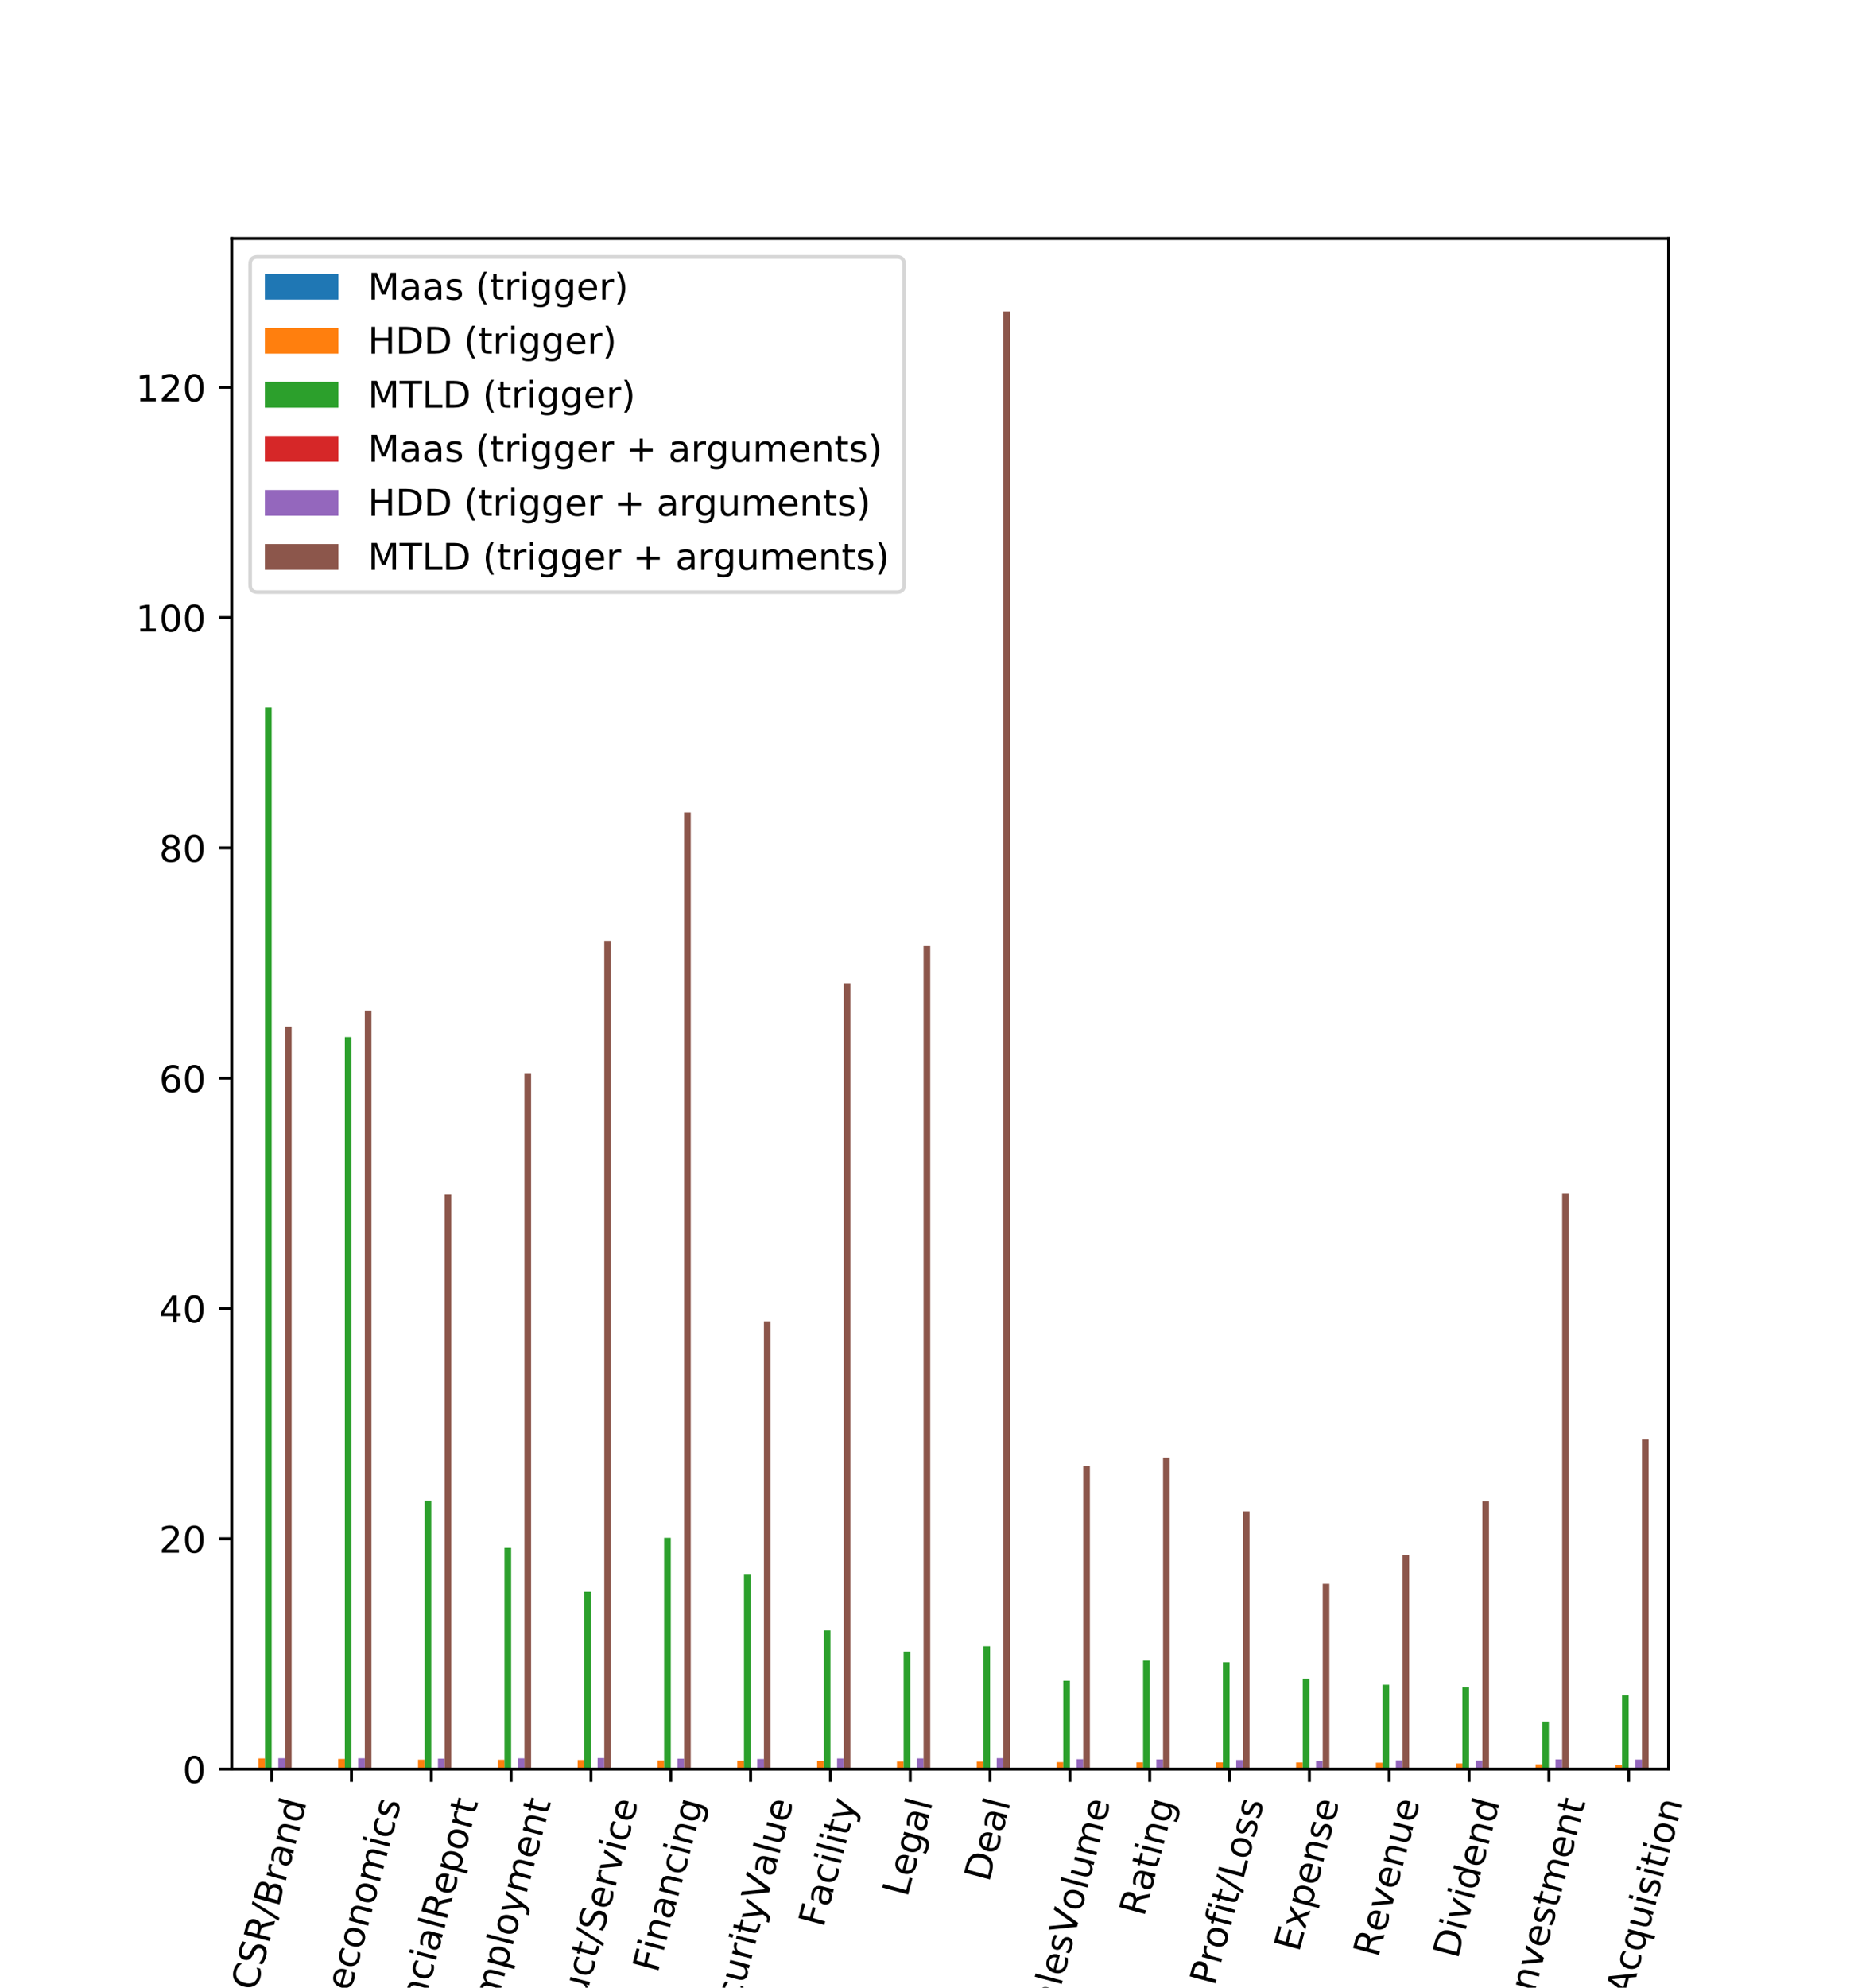 <?xml version="1.0" encoding="utf-8" standalone="no"?>
<!DOCTYPE svg PUBLIC "-//W3C//DTD SVG 1.1//EN"
  "http://www.w3.org/Graphics/SVG/1.1/DTD/svg11.dtd">
<!-- Created with matplotlib (https://matplotlib.org/) -->
<svg height="540pt" version="1.1" viewBox="0 0 504 540" width="504pt" xmlns="http://www.w3.org/2000/svg" xmlns:xlink="http://www.w3.org/1999/xlink">
 <defs>
  <style type="text/css">
*{stroke-linecap:butt;stroke-linejoin:round;}
  </style>
 </defs>
 <g id="figure_1">
  <g id="patch_1">
   <path d="M 0 540 
L 504 540 
L 504 0 
L 0 0 
z
" style="fill:#ffffff;"/>
  </g>
  <g id="axes_1">
   <g id="patch_2">
    <path d="M 63 480.6 
L 453.6 480.6 
L 453.6 64.8 
L 63 64.8 
z
" style="fill:#ffffff;"/>
   </g>
   <g id="patch_3">
    <path clip-path="url(#p362145a38a)" d="M 68.425 480.6 
L 70.233 480.6 
L 70.233 480.563 
L 68.425 480.563 
z
" style="fill:#1f77b4;"/>
   </g>
   <g id="patch_4">
    <path clip-path="url(#p362145a38a)" d="M 90.125 480.6 
L 91.933 480.6 
L 91.933 480.544 
L 90.125 480.544 
z
" style="fill:#1f77b4;"/>
   </g>
   <g id="patch_5">
    <path clip-path="url(#p362145a38a)" d="M 111.825 480.6 
L 113.633 480.6 
L 113.633 480.524 
L 111.825 480.524 
z
" style="fill:#1f77b4;"/>
   </g>
   <g id="patch_6">
    <path clip-path="url(#p362145a38a)" d="M 133.525 480.6 
L 135.333 480.6 
L 135.333 480.52 
L 133.525 480.52 
z
" style="fill:#1f77b4;"/>
   </g>
   <g id="patch_7">
    <path clip-path="url(#p362145a38a)" d="M 155.225 480.6 
L 157.033 480.6 
L 157.033 480.522 
L 155.225 480.522 
z
" style="fill:#1f77b4;"/>
   </g>
   <g id="patch_8">
    <path clip-path="url(#p362145a38a)" d="M 176.925 480.6 
L 178.733 480.6 
L 178.733 480.511 
L 176.925 480.511 
z
" style="fill:#1f77b4;"/>
   </g>
   <g id="patch_9">
    <path clip-path="url(#p362145a38a)" d="M 198.625 480.6 
L 200.433 480.6 
L 200.433 480.5 
L 198.625 480.5 
z
" style="fill:#1f77b4;"/>
   </g>
   <g id="patch_10">
    <path clip-path="url(#p362145a38a)" d="M 220.325 480.6 
L 222.133 480.6 
L 222.133 480.515 
L 220.325 480.515 
z
" style="fill:#1f77b4;"/>
   </g>
   <g id="patch_11">
    <path clip-path="url(#p362145a38a)" d="M 242.025 480.6 
L 243.833 480.6 
L 243.833 480.491 
L 242.025 480.491 
z
" style="fill:#1f77b4;"/>
   </g>
   <g id="patch_12">
    <path clip-path="url(#p362145a38a)" d="M 263.725 480.6 
L 265.533 480.6 
L 265.533 480.493 
L 263.725 480.493 
z
" style="fill:#1f77b4;"/>
   </g>
   <g id="patch_13">
    <path clip-path="url(#p362145a38a)" d="M 285.425 480.6 
L 287.233 480.6 
L 287.233 480.503 
L 285.425 480.503 
z
" style="fill:#1f77b4;"/>
   </g>
   <g id="patch_14">
    <path clip-path="url(#p362145a38a)" d="M 307.125 480.6 
L 308.933 480.6 
L 308.933 480.483 
L 307.125 480.483 
z
" style="fill:#1f77b4;"/>
   </g>
   <g id="patch_15">
    <path clip-path="url(#p362145a38a)" d="M 328.825 480.6 
L 330.633 480.6 
L 330.633 480.481 
L 328.825 480.481 
z
" style="fill:#1f77b4;"/>
   </g>
   <g id="patch_16">
    <path clip-path="url(#p362145a38a)" d="M 350.525 480.6 
L 352.333 480.6 
L 352.333 480.485 
L 350.525 480.485 
z
" style="fill:#1f77b4;"/>
   </g>
   <g id="patch_17">
    <path clip-path="url(#p362145a38a)" d="M 372.225 480.6 
L 374.033 480.6 
L 374.033 480.49 
L 372.225 480.49 
z
" style="fill:#1f77b4;"/>
   </g>
   <g id="patch_18">
    <path clip-path="url(#p362145a38a)" d="M 393.925 480.6 
L 395.733 480.6 
L 395.733 480.465 
L 393.925 480.465 
z
" style="fill:#1f77b4;"/>
   </g>
   <g id="patch_19">
    <path clip-path="url(#p362145a38a)" d="M 415.625 480.6 
L 417.433 480.6 
L 417.433 480.437 
L 415.625 480.437 
z
" style="fill:#1f77b4;"/>
   </g>
   <g id="patch_20">
    <path clip-path="url(#p362145a38a)" d="M 437.325 480.6 
L 439.133 480.6 
L 439.133 480.394 
L 437.325 480.394 
z
" style="fill:#1f77b4;"/>
   </g>
   <g id="patch_21">
    <path clip-path="url(#p362145a38a)" d="M 70.233 480.6 
L 72.042 480.6 
L 72.042 477.711 
L 70.233 477.711 
z
" style="fill:#ff7f0e;"/>
   </g>
   <g id="patch_22">
    <path clip-path="url(#p362145a38a)" d="M 91.933 480.6 
L 93.742 480.6 
L 93.742 477.865 
L 91.933 477.865 
z
" style="fill:#ff7f0e;"/>
   </g>
   <g id="patch_23">
    <path clip-path="url(#p362145a38a)" d="M 113.633 480.6 
L 115.442 480.6 
L 115.442 478.057 
L 113.633 478.057 
z
" style="fill:#ff7f0e;"/>
   </g>
   <g id="patch_24">
    <path clip-path="url(#p362145a38a)" d="M 135.333 480.6 
L 137.142 480.6 
L 137.142 478.083 
L 135.333 478.083 
z
" style="fill:#ff7f0e;"/>
   </g>
   <g id="patch_25">
    <path clip-path="url(#p362145a38a)" d="M 157.033 480.6 
L 158.842 480.6 
L 158.842 478.143 
L 157.033 478.143 
z
" style="fill:#ff7f0e;"/>
   </g>
   <g id="patch_26">
    <path clip-path="url(#p362145a38a)" d="M 178.733 480.6 
L 180.542 480.6 
L 180.542 478.293 
L 178.733 478.293 
z
" style="fill:#ff7f0e;"/>
   </g>
   <g id="patch_27">
    <path clip-path="url(#p362145a38a)" d="M 200.433 480.6 
L 202.242 480.6 
L 202.242 478.345 
L 200.433 478.345 
z
" style="fill:#ff7f0e;"/>
   </g>
   <g id="patch_28">
    <path clip-path="url(#p362145a38a)" d="M 222.133 480.6 
L 223.942 480.6 
L 223.942 478.382 
L 222.133 478.382 
z
" style="fill:#ff7f0e;"/>
   </g>
   <g id="patch_29">
    <path clip-path="url(#p362145a38a)" d="M 243.833 480.6 
L 245.642 480.6 
L 245.642 478.54 
L 243.833 478.54 
z
" style="fill:#ff7f0e;"/>
   </g>
   <g id="patch_30">
    <path clip-path="url(#p362145a38a)" d="M 265.533 480.6 
L 267.342 480.6 
L 267.342 478.58 
L 265.533 478.58 
z
" style="fill:#ff7f0e;"/>
   </g>
   <g id="patch_31">
    <path clip-path="url(#p362145a38a)" d="M 287.233 480.6 
L 289.042 480.6 
L 289.042 478.725 
L 287.233 478.725 
z
" style="fill:#ff7f0e;"/>
   </g>
   <g id="patch_32">
    <path clip-path="url(#p362145a38a)" d="M 308.933 480.6 
L 310.742 480.6 
L 310.742 478.772 
L 308.933 478.772 
z
" style="fill:#ff7f0e;"/>
   </g>
   <g id="patch_33">
    <path clip-path="url(#p362145a38a)" d="M 330.633 480.6 
L 332.442 480.6 
L 332.442 478.786 
L 330.633 478.786 
z
" style="fill:#ff7f0e;"/>
   </g>
   <g id="patch_34">
    <path clip-path="url(#p362145a38a)" d="M 352.333 480.6 
L 354.142 480.6 
L 354.142 478.817 
L 352.333 478.817 
z
" style="fill:#ff7f0e;"/>
   </g>
   <g id="patch_35">
    <path clip-path="url(#p362145a38a)" d="M 374.033 480.6 
L 375.842 480.6 
L 375.842 478.885 
L 374.033 478.885 
z
" style="fill:#ff7f0e;"/>
   </g>
   <g id="patch_36">
    <path clip-path="url(#p362145a38a)" d="M 395.733 480.6 
L 397.542 480.6 
L 397.542 479.081 
L 395.733 479.081 
z
" style="fill:#ff7f0e;"/>
   </g>
   <g id="patch_37">
    <path clip-path="url(#p362145a38a)" d="M 417.433 480.6 
L 419.242 480.6 
L 419.242 479.329 
L 417.433 479.329 
z
" style="fill:#ff7f0e;"/>
   </g>
   <g id="patch_38">
    <path clip-path="url(#p362145a38a)" d="M 439.133 480.6 
L 440.942 480.6 
L 440.942 479.446 
L 439.133 479.446 
z
" style="fill:#ff7f0e;"/>
   </g>
   <g id="patch_39">
    <path clip-path="url(#p362145a38a)" d="M 72.042 480.6 
L 73.85 480.6 
L 73.85 192.155 
L 72.042 192.155 
z
" style="fill:#2ca02c;"/>
   </g>
   <g id="patch_40">
    <path clip-path="url(#p362145a38a)" d="M 93.742 480.6 
L 95.55 480.6 
L 95.55 281.745 
L 93.742 281.745 
z
" style="fill:#2ca02c;"/>
   </g>
   <g id="patch_41">
    <path clip-path="url(#p362145a38a)" d="M 115.442 480.6 
L 117.25 480.6 
L 117.25 407.67 
L 115.442 407.67 
z
" style="fill:#2ca02c;"/>
   </g>
   <g id="patch_42">
    <path clip-path="url(#p362145a38a)" d="M 137.142 480.6 
L 138.95 480.6 
L 138.95 420.518 
L 137.142 420.518 
z
" style="fill:#2ca02c;"/>
   </g>
   <g id="patch_43">
    <path clip-path="url(#p362145a38a)" d="M 158.842 480.6 
L 160.65 480.6 
L 160.65 432.424 
L 158.842 432.424 
z
" style="fill:#2ca02c;"/>
   </g>
   <g id="patch_44">
    <path clip-path="url(#p362145a38a)" d="M 180.542 480.6 
L 182.35 480.6 
L 182.35 417.783 
L 180.542 417.783 
z
" style="fill:#2ca02c;"/>
   </g>
   <g id="patch_45">
    <path clip-path="url(#p362145a38a)" d="M 202.242 480.6 
L 204.05 480.6 
L 204.05 427.821 
L 202.242 427.821 
z
" style="fill:#2ca02c;"/>
   </g>
   <g id="patch_46">
    <path clip-path="url(#p362145a38a)" d="M 223.942 480.6 
L 225.75 480.6 
L 225.75 442.929 
L 223.942 442.929 
z
" style="fill:#2ca02c;"/>
   </g>
   <g id="patch_47">
    <path clip-path="url(#p362145a38a)" d="M 245.642 480.6 
L 247.45 480.6 
L 247.45 448.692 
L 245.642 448.692 
z
" style="fill:#2ca02c;"/>
   </g>
   <g id="patch_48">
    <path clip-path="url(#p362145a38a)" d="M 267.342 480.6 
L 269.15 480.6 
L 269.15 447.247 
L 267.342 447.247 
z
" style="fill:#2ca02c;"/>
   </g>
   <g id="patch_49">
    <path clip-path="url(#p362145a38a)" d="M 289.042 480.6 
L 290.85 480.6 
L 290.85 456.616 
L 289.042 456.616 
z
" style="fill:#2ca02c;"/>
   </g>
   <g id="patch_50">
    <path clip-path="url(#p362145a38a)" d="M 310.742 480.6 
L 312.55 480.6 
L 312.55 451.121 
L 310.742 451.121 
z
" style="fill:#2ca02c;"/>
   </g>
   <g id="patch_51">
    <path clip-path="url(#p362145a38a)" d="M 332.442 480.6 
L 334.25 480.6 
L 334.25 451.598 
L 332.442 451.598 
z
" style="fill:#2ca02c;"/>
   </g>
   <g id="patch_52">
    <path clip-path="url(#p362145a38a)" d="M 354.142 480.6 
L 355.95 480.6 
L 355.95 456.091 
L 354.142 456.091 
z
" style="fill:#2ca02c;"/>
   </g>
   <g id="patch_53">
    <path clip-path="url(#p362145a38a)" d="M 375.842 480.6 
L 377.65 480.6 
L 377.65 457.7 
L 375.842 457.7 
z
" style="fill:#2ca02c;"/>
   </g>
   <g id="patch_54">
    <path clip-path="url(#p362145a38a)" d="M 397.542 480.6 
L 399.35 480.6 
L 399.35 458.441 
L 397.542 458.441 
z
" style="fill:#2ca02c;"/>
   </g>
   <g id="patch_55">
    <path clip-path="url(#p362145a38a)" d="M 419.242 480.6 
L 421.05 480.6 
L 421.05 467.688 
L 419.242 467.688 
z
" style="fill:#2ca02c;"/>
   </g>
   <g id="patch_56">
    <path clip-path="url(#p362145a38a)" d="M 440.942 480.6 
L 442.75 480.6 
L 442.75 460.528 
L 440.942 460.528 
z
" style="fill:#2ca02c;"/>
   </g>
   <g id="patch_57">
    <path clip-path="url(#p362145a38a)" d="M 73.85 480.6 
L 75.658 480.6 
L 75.658 480.559 
L 73.85 480.559 
z
" style="fill:#d62728;"/>
   </g>
   <g id="patch_58">
    <path clip-path="url(#p362145a38a)" d="M 95.55 480.6 
L 97.358 480.6 
L 97.358 480.55 
L 95.55 480.55 
z
" style="fill:#d62728;"/>
   </g>
   <g id="patch_59">
    <path clip-path="url(#p362145a38a)" d="M 117.25 480.6 
L 119.058 480.6 
L 119.058 480.538 
L 117.25 480.538 
z
" style="fill:#d62728;"/>
   </g>
   <g id="patch_60">
    <path clip-path="url(#p362145a38a)" d="M 138.95 480.6 
L 140.758 480.6 
L 140.758 480.549 
L 138.95 480.549 
z
" style="fill:#d62728;"/>
   </g>
   <g id="patch_61">
    <path clip-path="url(#p362145a38a)" d="M 160.65 480.6 
L 162.458 480.6 
L 162.458 480.554 
L 160.65 480.554 
z
" style="fill:#d62728;"/>
   </g>
   <g id="patch_62">
    <path clip-path="url(#p362145a38a)" d="M 182.35 480.6 
L 184.158 480.6 
L 184.158 480.552 
L 182.35 480.552 
z
" style="fill:#d62728;"/>
   </g>
   <g id="patch_63">
    <path clip-path="url(#p362145a38a)" d="M 204.05 480.6 
L 205.858 480.6 
L 205.858 480.531 
L 204.05 480.531 
z
" style="fill:#d62728;"/>
   </g>
   <g id="patch_64">
    <path clip-path="url(#p362145a38a)" d="M 225.75 480.6 
L 227.558 480.6 
L 227.558 480.554 
L 225.75 480.554 
z
" style="fill:#d62728;"/>
   </g>
   <g id="patch_65">
    <path clip-path="url(#p362145a38a)" d="M 247.45 480.6 
L 249.258 480.6 
L 249.258 480.551 
L 247.45 480.551 
z
" style="fill:#d62728;"/>
   </g>
   <g id="patch_66">
    <path clip-path="url(#p362145a38a)" d="M 269.15 480.6 
L 270.958 480.6 
L 270.958 480.561 
L 269.15 480.561 
z
" style="fill:#d62728;"/>
   </g>
   <g id="patch_67">
    <path clip-path="url(#p362145a38a)" d="M 290.85 480.6 
L 292.658 480.6 
L 292.658 480.533 
L 290.85 480.533 
z
" style="fill:#d62728;"/>
   </g>
   <g id="patch_68">
    <path clip-path="url(#p362145a38a)" d="M 312.55 480.6 
L 314.358 480.6 
L 314.358 480.537 
L 312.55 480.537 
z
" style="fill:#d62728;"/>
   </g>
   <g id="patch_69">
    <path clip-path="url(#p362145a38a)" d="M 334.25 480.6 
L 336.058 480.6 
L 336.058 480.524 
L 334.25 480.524 
z
" style="fill:#d62728;"/>
   </g>
   <g id="patch_70">
    <path clip-path="url(#p362145a38a)" d="M 355.95 480.6 
L 357.758 480.6 
L 357.758 480.513 
L 355.95 480.513 
z
" style="fill:#d62728;"/>
   </g>
   <g id="patch_71">
    <path clip-path="url(#p362145a38a)" d="M 377.65 480.6 
L 379.458 480.6 
L 379.458 480.524 
L 377.65 480.524 
z
" style="fill:#d62728;"/>
   </g>
   <g id="patch_72">
    <path clip-path="url(#p362145a38a)" d="M 399.35 480.6 
L 401.158 480.6 
L 401.158 480.517 
L 399.35 480.517 
z
" style="fill:#d62728;"/>
   </g>
   <g id="patch_73">
    <path clip-path="url(#p362145a38a)" d="M 421.05 480.6 
L 422.858 480.6 
L 422.858 480.551 
L 421.05 480.551 
z
" style="fill:#d62728;"/>
   </g>
   <g id="patch_74">
    <path clip-path="url(#p362145a38a)" d="M 442.75 480.6 
L 444.558 480.6 
L 444.558 480.535 
L 442.75 480.535 
z
" style="fill:#d62728;"/>
   </g>
   <g id="patch_75">
    <path clip-path="url(#p362145a38a)" d="M 75.658 480.6 
L 77.467 480.6 
L 77.467 477.651 
L 75.658 477.651 
z
" style="fill:#9467bd;"/>
   </g>
   <g id="patch_76">
    <path clip-path="url(#p362145a38a)" d="M 97.358 480.6 
L 99.167 480.6 
L 99.167 477.671 
L 97.358 477.671 
z
" style="fill:#9467bd;"/>
   </g>
   <g id="patch_77">
    <path clip-path="url(#p362145a38a)" d="M 119.058 480.6 
L 120.867 480.6 
L 120.867 477.761 
L 119.058 477.761 
z
" style="fill:#9467bd;"/>
   </g>
   <g id="patch_78">
    <path clip-path="url(#p362145a38a)" d="M 140.758 480.6 
L 142.567 480.6 
L 142.567 477.687 
L 140.758 477.687 
z
" style="fill:#9467bd;"/>
   </g>
   <g id="patch_79">
    <path clip-path="url(#p362145a38a)" d="M 162.458 480.6 
L 164.267 480.6 
L 164.267 477.614 
L 162.458 477.614 
z
" style="fill:#9467bd;"/>
   </g>
   <g id="patch_80">
    <path clip-path="url(#p362145a38a)" d="M 184.158 480.6 
L 185.967 480.6 
L 185.967 477.781 
L 184.158 477.781 
z
" style="fill:#9467bd;"/>
   </g>
   <g id="patch_81">
    <path clip-path="url(#p362145a38a)" d="M 205.858 480.6 
L 207.667 480.6 
L 207.667 477.867 
L 205.858 477.867 
z
" style="fill:#9467bd;"/>
   </g>
   <g id="patch_82">
    <path clip-path="url(#p362145a38a)" d="M 227.558 480.6 
L 229.367 480.6 
L 229.367 477.726 
L 227.558 477.726 
z
" style="fill:#9467bd;"/>
   </g>
   <g id="patch_83">
    <path clip-path="url(#p362145a38a)" d="M 249.258 480.6 
L 251.067 480.6 
L 251.067 477.707 
L 249.258 477.707 
z
" style="fill:#9467bd;"/>
   </g>
   <g id="patch_84">
    <path clip-path="url(#p362145a38a)" d="M 270.958 480.6 
L 272.767 480.6 
L 272.767 477.645 
L 270.958 477.645 
z
" style="fill:#9467bd;"/>
   </g>
   <g id="patch_85">
    <path clip-path="url(#p362145a38a)" d="M 292.658 480.6 
L 294.467 480.6 
L 294.467 477.926 
L 292.658 477.926 
z
" style="fill:#9467bd;"/>
   </g>
   <g id="patch_86">
    <path clip-path="url(#p362145a38a)" d="M 314.358 480.6 
L 316.167 480.6 
L 316.167 477.987 
L 314.358 477.987 
z
" style="fill:#9467bd;"/>
   </g>
   <g id="patch_87">
    <path clip-path="url(#p362145a38a)" d="M 336.058 480.6 
L 337.867 480.6 
L 337.867 478.141 
L 336.058 478.141 
z
" style="fill:#9467bd;"/>
   </g>
   <g id="patch_88">
    <path clip-path="url(#p362145a38a)" d="M 357.758 480.6 
L 359.567 480.6 
L 359.567 478.415 
L 357.758 478.415 
z
" style="fill:#9467bd;"/>
   </g>
   <g id="patch_89">
    <path clip-path="url(#p362145a38a)" d="M 379.458 480.6 
L 381.267 480.6 
L 381.267 478.264 
L 379.458 478.264 
z
" style="fill:#9467bd;"/>
   </g>
   <g id="patch_90">
    <path clip-path="url(#p362145a38a)" d="M 401.158 480.6 
L 402.967 480.6 
L 402.967 478.32 
L 401.158 478.32 
z
" style="fill:#9467bd;"/>
   </g>
   <g id="patch_91">
    <path clip-path="url(#p362145a38a)" d="M 422.858 480.6 
L 424.667 480.6 
L 424.667 477.976 
L 422.858 477.976 
z
" style="fill:#9467bd;"/>
   </g>
   <g id="patch_92">
    <path clip-path="url(#p362145a38a)" d="M 444.558 480.6 
L 446.367 480.6 
L 446.367 478.037 
L 444.558 478.037 
z
" style="fill:#9467bd;"/>
   </g>
   <g id="patch_93">
    <path clip-path="url(#p362145a38a)" d="M 77.467 480.6 
L 79.275 480.6 
L 79.275 278.931 
L 77.467 278.931 
z
" style="fill:#8c564b;"/>
   </g>
   <g id="patch_94">
    <path clip-path="url(#p362145a38a)" d="M 99.167 480.6 
L 100.975 480.6 
L 100.975 274.557 
L 99.167 274.557 
z
" style="fill:#8c564b;"/>
   </g>
   <g id="patch_95">
    <path clip-path="url(#p362145a38a)" d="M 120.867 480.6 
L 122.675 480.6 
L 122.675 324.559 
L 120.867 324.559 
z
" style="fill:#8c564b;"/>
   </g>
   <g id="patch_96">
    <path clip-path="url(#p362145a38a)" d="M 142.567 480.6 
L 144.375 480.6 
L 144.375 291.561 
L 142.567 291.561 
z
" style="fill:#8c564b;"/>
   </g>
   <g id="patch_97">
    <path clip-path="url(#p362145a38a)" d="M 164.267 480.6 
L 166.075 480.6 
L 166.075 255.588 
L 164.267 255.588 
z
" style="fill:#8c564b;"/>
   </g>
   <g id="patch_98">
    <path clip-path="url(#p362145a38a)" d="M 185.967 480.6 
L 187.775 480.6 
L 187.775 220.667 
L 185.967 220.667 
z
" style="fill:#8c564b;"/>
   </g>
   <g id="patch_99">
    <path clip-path="url(#p362145a38a)" d="M 207.667 480.6 
L 209.475 480.6 
L 209.475 358.977 
L 207.667 358.977 
z
" style="fill:#8c564b;"/>
   </g>
   <g id="patch_100">
    <path clip-path="url(#p362145a38a)" d="M 229.367 480.6 
L 231.175 480.6 
L 231.175 267.13 
L 229.367 267.13 
z
" style="fill:#8c564b;"/>
   </g>
   <g id="patch_101">
    <path clip-path="url(#p362145a38a)" d="M 251.067 480.6 
L 252.875 480.6 
L 252.875 257.053 
L 251.067 257.053 
z
" style="fill:#8c564b;"/>
   </g>
   <g id="patch_102">
    <path clip-path="url(#p362145a38a)" d="M 272.767 480.6 
L 274.575 480.6 
L 274.575 84.6 
L 272.767 84.6 
z
" style="fill:#8c564b;"/>
   </g>
   <g id="patch_103">
    <path clip-path="url(#p362145a38a)" d="M 294.467 480.6 
L 296.275 480.6 
L 296.275 398.156 
L 294.467 398.156 
z
" style="fill:#8c564b;"/>
   </g>
   <g id="patch_104">
    <path clip-path="url(#p362145a38a)" d="M 316.167 480.6 
L 317.975 480.6 
L 317.975 396.009 
L 316.167 396.009 
z
" style="fill:#8c564b;"/>
   </g>
   <g id="patch_105">
    <path clip-path="url(#p362145a38a)" d="M 337.867 480.6 
L 339.675 480.6 
L 339.675 410.584 
L 337.867 410.584 
z
" style="fill:#8c564b;"/>
   </g>
   <g id="patch_106">
    <path clip-path="url(#p362145a38a)" d="M 359.567 480.6 
L 361.375 480.6 
L 361.375 430.274 
L 359.567 430.274 
z
" style="fill:#8c564b;"/>
   </g>
   <g id="patch_107">
    <path clip-path="url(#p362145a38a)" d="M 381.267 480.6 
L 383.075 480.6 
L 383.075 422.425 
L 381.267 422.425 
z
" style="fill:#8c564b;"/>
   </g>
   <g id="patch_108">
    <path clip-path="url(#p362145a38a)" d="M 402.967 480.6 
L 404.775 480.6 
L 404.775 407.857 
L 402.967 407.857 
z
" style="fill:#8c564b;"/>
   </g>
   <g id="patch_109">
    <path clip-path="url(#p362145a38a)" d="M 424.667 480.6 
L 426.475 480.6 
L 426.475 324.142 
L 424.667 324.142 
z
" style="fill:#8c564b;"/>
   </g>
   <g id="patch_110">
    <path clip-path="url(#p362145a38a)" d="M 446.367 480.6 
L 448.175 480.6 
L 448.175 391.011 
L 446.367 391.011 
z
" style="fill:#8c564b;"/>
   </g>
   <g id="matplotlib.axis_1">
    <g id="xtick_1">
     <g id="line2d_1">
      <defs>
       <path d="M 0 0 
L 0 3.5 
" id="m609706a617" style="stroke:#000000;stroke-width:0.8;"/>
      </defs>
      <g>
       <use style="stroke:#000000;stroke-width:0.8;" x="73.85" xlink:href="#m609706a617" y="480.6"/>
      </g>
     </g>
     <g id="text_1">
      <!-- CSR/Brand -->
      <defs>
       <path d="M 64.406 67.281 
L 64.406 56.891 
Q 59.422 61.531 53.781 63.812 
Q 48.141 66.109 41.797 66.109 
Q 29.297 66.109 22.656 58.469 
Q 16.016 50.828 16.016 36.375 
Q 16.016 21.969 22.656 14.328 
Q 29.297 6.688 41.797 6.688 
Q 48.141 6.688 53.781 8.984 
Q 59.422 11.281 64.406 15.922 
L 64.406 5.609 
Q 59.234 2.094 53.438 0.328 
Q 47.656 -1.422 41.219 -1.422 
Q 24.656 -1.422 15.125 8.703 
Q 5.609 18.844 5.609 36.375 
Q 5.609 53.953 15.125 64.078 
Q 24.656 74.219 41.219 74.219 
Q 47.75 74.219 53.531 72.484 
Q 59.328 70.75 64.406 67.281 
z
" id="DejaVuSans-67"/>
       <path d="M 53.516 70.516 
L 53.516 60.891 
Q 47.906 63.578 42.922 64.891 
Q 37.938 66.219 33.297 66.219 
Q 25.25 66.219 20.875 63.094 
Q 16.5 59.969 16.5 54.203 
Q 16.5 49.359 19.406 46.891 
Q 22.312 44.438 30.422 42.922 
L 36.375 41.703 
Q 47.406 39.594 52.656 34.297 
Q 57.906 29 57.906 20.125 
Q 57.906 9.516 50.797 4.047 
Q 43.703 -1.422 29.984 -1.422 
Q 24.812 -1.422 18.969 -0.25 
Q 13.141 0.922 6.891 3.219 
L 6.891 13.375 
Q 12.891 10.016 18.656 8.297 
Q 24.422 6.594 29.984 6.594 
Q 38.422 6.594 43.016 9.906 
Q 47.609 13.234 47.609 19.391 
Q 47.609 24.75 44.312 27.781 
Q 41.016 30.812 33.5 32.328 
L 27.484 33.5 
Q 16.453 35.688 11.516 40.375 
Q 6.594 45.062 6.594 53.422 
Q 6.594 63.094 13.406 68.656 
Q 20.219 74.219 32.172 74.219 
Q 37.312 74.219 42.625 73.281 
Q 47.953 72.359 53.516 70.516 
z
" id="DejaVuSans-83"/>
       <path d="M 44.391 34.188 
Q 47.562 33.109 50.562 29.594 
Q 53.562 26.078 56.594 19.922 
L 66.609 0 
L 56 0 
L 46.688 18.703 
Q 43.062 26.031 39.672 28.422 
Q 36.281 30.812 30.422 30.812 
L 19.672 30.812 
L 19.672 0 
L 9.812 0 
L 9.812 72.906 
L 32.078 72.906 
Q 44.578 72.906 50.734 67.672 
Q 56.891 62.453 56.891 51.906 
Q 56.891 45.016 53.688 40.469 
Q 50.484 35.938 44.391 34.188 
z
M 19.672 64.797 
L 19.672 38.922 
L 32.078 38.922 
Q 39.203 38.922 42.844 42.219 
Q 46.484 45.516 46.484 51.906 
Q 46.484 58.297 42.844 61.547 
Q 39.203 64.797 32.078 64.797 
z
" id="DejaVuSans-82"/>
       <path d="M 25.391 72.906 
L 33.688 72.906 
L 8.297 -9.281 
L 0 -9.281 
z
" id="DejaVuSans-47"/>
       <path d="M 19.672 34.812 
L 19.672 8.109 
L 35.5 8.109 
Q 43.453 8.109 47.281 11.406 
Q 51.125 14.703 51.125 21.484 
Q 51.125 28.328 47.281 31.562 
Q 43.453 34.812 35.5 34.812 
z
M 19.672 64.797 
L 19.672 42.828 
L 34.281 42.828 
Q 41.5 42.828 45.031 45.531 
Q 48.578 48.25 48.578 53.812 
Q 48.578 59.328 45.031 62.062 
Q 41.5 64.797 34.281 64.797 
z
M 9.812 72.906 
L 35.016 72.906 
Q 46.297 72.906 52.391 68.219 
Q 58.5 63.531 58.5 54.891 
Q 58.5 48.188 55.375 44.234 
Q 52.25 40.281 46.188 39.312 
Q 53.469 37.75 57.5 32.781 
Q 61.531 27.828 61.531 20.406 
Q 61.531 10.641 54.891 5.312 
Q 48.25 0 35.984 0 
L 9.812 0 
z
" id="DejaVuSans-66"/>
       <path d="M 41.109 46.297 
Q 39.594 47.172 37.812 47.578 
Q 36.031 48 33.891 48 
Q 26.266 48 22.188 43.047 
Q 18.109 38.094 18.109 28.812 
L 18.109 0 
L 9.078 0 
L 9.078 54.688 
L 18.109 54.688 
L 18.109 46.188 
Q 20.953 51.172 25.484 53.578 
Q 30.031 56 36.531 56 
Q 37.453 56 38.578 55.875 
Q 39.703 55.766 41.062 55.516 
z
" id="DejaVuSans-114"/>
       <path d="M 34.281 27.484 
Q 23.391 27.484 19.188 25 
Q 14.984 22.516 14.984 16.5 
Q 14.984 11.719 18.141 8.906 
Q 21.297 6.109 26.703 6.109 
Q 34.188 6.109 38.703 11.406 
Q 43.219 16.703 43.219 25.484 
L 43.219 27.484 
z
M 52.203 31.203 
L 52.203 0 
L 43.219 0 
L 43.219 8.297 
Q 40.141 3.328 35.547 0.953 
Q 30.953 -1.422 24.312 -1.422 
Q 15.922 -1.422 10.953 3.297 
Q 6 8.016 6 15.922 
Q 6 25.141 12.172 29.828 
Q 18.359 34.516 30.609 34.516 
L 43.219 34.516 
L 43.219 35.406 
Q 43.219 41.609 39.141 45 
Q 35.062 48.391 27.688 48.391 
Q 23 48.391 18.547 47.266 
Q 14.109 46.141 10.016 43.891 
L 10.016 52.203 
Q 14.938 54.109 19.578 55.047 
Q 24.219 56 28.609 56 
Q 40.484 56 46.344 49.844 
Q 52.203 43.703 52.203 31.203 
z
" id="DejaVuSans-97"/>
       <path d="M 54.891 33.016 
L 54.891 0 
L 45.906 0 
L 45.906 32.719 
Q 45.906 40.484 42.875 44.328 
Q 39.844 48.188 33.797 48.188 
Q 26.516 48.188 22.312 43.547 
Q 18.109 38.922 18.109 30.906 
L 18.109 0 
L 9.078 0 
L 9.078 54.688 
L 18.109 54.688 
L 18.109 46.188 
Q 21.344 51.125 25.703 53.562 
Q 30.078 56 35.797 56 
Q 45.219 56 50.047 50.172 
Q 54.891 44.344 54.891 33.016 
z
" id="DejaVuSans-110"/>
       <path d="M 45.406 46.391 
L 45.406 75.984 
L 54.391 75.984 
L 54.391 0 
L 45.406 0 
L 45.406 8.203 
Q 42.578 3.328 38.25 0.953 
Q 33.938 -1.422 27.875 -1.422 
Q 17.969 -1.422 11.734 6.484 
Q 5.516 14.406 5.516 27.297 
Q 5.516 40.188 11.734 48.094 
Q 17.969 56 27.875 56 
Q 33.938 56 38.25 53.625 
Q 42.578 51.266 45.406 46.391 
z
M 14.797 27.297 
Q 14.797 17.391 18.875 11.75 
Q 22.953 6.109 30.078 6.109 
Q 37.203 6.109 41.297 11.75 
Q 45.406 17.391 45.406 27.297 
Q 45.406 37.203 41.297 42.844 
Q 37.203 48.484 30.078 48.484 
Q 22.953 48.484 18.875 42.844 
Q 14.797 37.203 14.797 27.297 
z
" id="DejaVuSans-100"/>
      </defs>
      <g transform="translate(69.6 541.18)rotate(-75)scale(0.1 -0.1)">
       <use xlink:href="#DejaVuSans-67"/>
       <use x="69.824" xlink:href="#DejaVuSans-83"/>
       <use x="133.301" xlink:href="#DejaVuSans-82"/>
       <use x="202.783" xlink:href="#DejaVuSans-47"/>
       <use x="236.475" xlink:href="#DejaVuSans-66"/>
       <use x="305.078" xlink:href="#DejaVuSans-114"/>
       <use x="346.191" xlink:href="#DejaVuSans-97"/>
       <use x="407.471" xlink:href="#DejaVuSans-110"/>
       <use x="470.85" xlink:href="#DejaVuSans-100"/>
      </g>
     </g>
    </g>
    <g id="xtick_2">
     <g id="line2d_2">
      <g>
       <use style="stroke:#000000;stroke-width:0.8;" x="95.55" xlink:href="#m609706a617" y="480.6"/>
      </g>
     </g>
     <g id="text_2">
      <!-- Macroeconomics -->
      <defs>
       <path d="M 9.812 72.906 
L 24.516 72.906 
L 43.109 23.297 
L 61.812 72.906 
L 76.516 72.906 
L 76.516 0 
L 66.891 0 
L 66.891 64.016 
L 48.094 14.016 
L 38.188 14.016 
L 19.391 64.016 
L 19.391 0 
L 9.812 0 
z
" id="DejaVuSans-77"/>
       <path d="M 48.781 52.594 
L 48.781 44.188 
Q 44.969 46.297 41.141 47.344 
Q 37.312 48.391 33.406 48.391 
Q 24.656 48.391 19.812 42.844 
Q 14.984 37.312 14.984 27.297 
Q 14.984 17.281 19.812 11.734 
Q 24.656 6.203 33.406 6.203 
Q 37.312 6.203 41.141 7.25 
Q 44.969 8.297 48.781 10.406 
L 48.781 2.094 
Q 45.016 0.344 40.984 -0.531 
Q 36.969 -1.422 32.422 -1.422 
Q 20.062 -1.422 12.781 6.344 
Q 5.516 14.109 5.516 27.297 
Q 5.516 40.672 12.859 48.328 
Q 20.219 56 33.016 56 
Q 37.156 56 41.109 55.141 
Q 45.062 54.297 48.781 52.594 
z
" id="DejaVuSans-99"/>
       <path d="M 30.609 48.391 
Q 23.391 48.391 19.188 42.75 
Q 14.984 37.109 14.984 27.297 
Q 14.984 17.484 19.156 11.844 
Q 23.344 6.203 30.609 6.203 
Q 37.797 6.203 41.984 11.859 
Q 46.188 17.531 46.188 27.297 
Q 46.188 37.016 41.984 42.703 
Q 37.797 48.391 30.609 48.391 
z
M 30.609 56 
Q 42.328 56 49.016 48.375 
Q 55.719 40.766 55.719 27.297 
Q 55.719 13.875 49.016 6.219 
Q 42.328 -1.422 30.609 -1.422 
Q 18.844 -1.422 12.172 6.219 
Q 5.516 13.875 5.516 27.297 
Q 5.516 40.766 12.172 48.375 
Q 18.844 56 30.609 56 
z
" id="DejaVuSans-111"/>
       <path d="M 56.203 29.594 
L 56.203 25.203 
L 14.891 25.203 
Q 15.484 15.922 20.484 11.062 
Q 25.484 6.203 34.422 6.203 
Q 39.594 6.203 44.453 7.469 
Q 49.312 8.734 54.109 11.281 
L 54.109 2.781 
Q 49.266 0.734 44.188 -0.344 
Q 39.109 -1.422 33.891 -1.422 
Q 20.797 -1.422 13.156 6.188 
Q 5.516 13.812 5.516 26.812 
Q 5.516 40.234 12.766 48.109 
Q 20.016 56 32.328 56 
Q 43.359 56 49.781 48.891 
Q 56.203 41.797 56.203 29.594 
z
M 47.219 32.234 
Q 47.125 39.594 43.094 43.984 
Q 39.062 48.391 32.422 48.391 
Q 24.906 48.391 20.391 44.141 
Q 15.875 39.891 15.188 32.172 
z
" id="DejaVuSans-101"/>
       <path d="M 52 44.188 
Q 55.375 50.25 60.062 53.125 
Q 64.75 56 71.094 56 
Q 79.641 56 84.281 50.016 
Q 88.922 44.047 88.922 33.016 
L 88.922 0 
L 79.891 0 
L 79.891 32.719 
Q 79.891 40.578 77.094 44.375 
Q 74.312 48.188 68.609 48.188 
Q 61.625 48.188 57.562 43.547 
Q 53.516 38.922 53.516 30.906 
L 53.516 0 
L 44.484 0 
L 44.484 32.719 
Q 44.484 40.625 41.703 44.406 
Q 38.922 48.188 33.109 48.188 
Q 26.219 48.188 22.156 43.531 
Q 18.109 38.875 18.109 30.906 
L 18.109 0 
L 9.078 0 
L 9.078 54.688 
L 18.109 54.688 
L 18.109 46.188 
Q 21.188 51.219 25.484 53.609 
Q 29.781 56 35.688 56 
Q 41.656 56 45.828 52.969 
Q 50 49.953 52 44.188 
z
" id="DejaVuSans-109"/>
       <path d="M 9.422 54.688 
L 18.406 54.688 
L 18.406 0 
L 9.422 0 
z
M 9.422 75.984 
L 18.406 75.984 
L 18.406 64.594 
L 9.422 64.594 
z
" id="DejaVuSans-105"/>
       <path d="M 44.281 53.078 
L 44.281 44.578 
Q 40.484 46.531 36.375 47.5 
Q 32.281 48.484 27.875 48.484 
Q 21.188 48.484 17.844 46.438 
Q 14.5 44.391 14.5 40.281 
Q 14.5 37.156 16.891 35.375 
Q 19.281 33.594 26.516 31.984 
L 29.594 31.297 
Q 39.156 29.25 43.188 25.516 
Q 47.219 21.781 47.219 15.094 
Q 47.219 7.469 41.188 3.016 
Q 35.156 -1.422 24.609 -1.422 
Q 20.219 -1.422 15.453 -0.562 
Q 10.688 0.297 5.422 2 
L 5.422 11.281 
Q 10.406 8.688 15.234 7.391 
Q 20.062 6.109 24.812 6.109 
Q 31.156 6.109 34.562 8.281 
Q 37.984 10.453 37.984 14.406 
Q 37.984 18.062 35.516 20.016 
Q 33.062 21.969 24.703 23.781 
L 21.578 24.516 
Q 13.234 26.266 9.516 29.906 
Q 5.812 33.547 5.812 39.891 
Q 5.812 47.609 11.281 51.797 
Q 16.75 56 26.812 56 
Q 31.781 56 36.172 55.266 
Q 40.578 54.547 44.281 53.078 
z
" id="DejaVuSans-115"/>
      </defs>
      <g transform="translate(87.353 570.641)rotate(-75)scale(0.1 -0.1)">
       <use xlink:href="#DejaVuSans-77"/>
       <use x="86.279" xlink:href="#DejaVuSans-97"/>
       <use x="147.559" xlink:href="#DejaVuSans-99"/>
       <use x="202.539" xlink:href="#DejaVuSans-114"/>
       <use x="243.621" xlink:href="#DejaVuSans-111"/>
       <use x="304.803" xlink:href="#DejaVuSans-101"/>
       <use x="366.326" xlink:href="#DejaVuSans-99"/>
       <use x="421.307" xlink:href="#DejaVuSans-111"/>
       <use x="482.488" xlink:href="#DejaVuSans-110"/>
       <use x="545.867" xlink:href="#DejaVuSans-111"/>
       <use x="607.049" xlink:href="#DejaVuSans-109"/>
       <use x="704.461" xlink:href="#DejaVuSans-105"/>
       <use x="732.244" xlink:href="#DejaVuSans-99"/>
       <use x="787.225" xlink:href="#DejaVuSans-115"/>
      </g>
     </g>
    </g>
    <g id="xtick_3">
     <g id="line2d_3">
      <g>
       <use style="stroke:#000000;stroke-width:0.8;" x="117.25" xlink:href="#m609706a617" y="480.6"/>
      </g>
     </g>
     <g id="text_3">
      <!-- FinancialReport -->
      <defs>
       <path d="M 9.812 72.906 
L 51.703 72.906 
L 51.703 64.594 
L 19.672 64.594 
L 19.672 43.109 
L 48.578 43.109 
L 48.578 34.812 
L 19.672 34.812 
L 19.672 0 
L 9.812 0 
z
" id="DejaVuSans-70"/>
       <path d="M 9.422 75.984 
L 18.406 75.984 
L 18.406 0 
L 9.422 0 
z
" id="DejaVuSans-108"/>
       <path d="M 18.109 8.203 
L 18.109 -20.797 
L 9.078 -20.797 
L 9.078 54.688 
L 18.109 54.688 
L 18.109 46.391 
Q 20.953 51.266 25.266 53.625 
Q 29.594 56 35.594 56 
Q 45.562 56 51.781 48.094 
Q 58.016 40.188 58.016 27.297 
Q 58.016 14.406 51.781 6.484 
Q 45.562 -1.422 35.594 -1.422 
Q 29.594 -1.422 25.266 0.953 
Q 20.953 3.328 18.109 8.203 
z
M 48.688 27.297 
Q 48.688 37.203 44.609 42.844 
Q 40.531 48.484 33.406 48.484 
Q 26.266 48.484 22.188 42.844 
Q 18.109 37.203 18.109 27.297 
Q 18.109 17.391 22.188 11.75 
Q 26.266 6.109 33.406 6.109 
Q 40.531 6.109 44.609 11.75 
Q 48.688 17.391 48.688 27.297 
z
" id="DejaVuSans-112"/>
       <path d="M 18.312 70.219 
L 18.312 54.688 
L 36.812 54.688 
L 36.812 47.703 
L 18.312 47.703 
L 18.312 18.016 
Q 18.312 11.328 20.141 9.422 
Q 21.969 7.516 27.594 7.516 
L 36.812 7.516 
L 36.812 0 
L 27.594 0 
Q 17.188 0 13.234 3.875 
Q 9.281 7.766 9.281 18.016 
L 9.281 47.703 
L 2.688 47.703 
L 2.688 54.688 
L 9.281 54.688 
L 9.281 70.219 
z
" id="DejaVuSans-116"/>
      </defs>
      <g transform="translate(109.809 565.004)rotate(-75)scale(0.1 -0.1)">
       <use xlink:href="#DejaVuSans-70"/>
       <use x="57.41" xlink:href="#DejaVuSans-105"/>
       <use x="85.193" xlink:href="#DejaVuSans-110"/>
       <use x="148.572" xlink:href="#DejaVuSans-97"/>
       <use x="209.852" xlink:href="#DejaVuSans-110"/>
       <use x="273.23" xlink:href="#DejaVuSans-99"/>
       <use x="328.211" xlink:href="#DejaVuSans-105"/>
       <use x="355.994" xlink:href="#DejaVuSans-97"/>
       <use x="417.273" xlink:href="#DejaVuSans-108"/>
       <use x="445.057" xlink:href="#DejaVuSans-82"/>
       <use x="514.477" xlink:href="#DejaVuSans-101"/>
       <use x="576" xlink:href="#DejaVuSans-112"/>
       <use x="639.477" xlink:href="#DejaVuSans-111"/>
       <use x="700.658" xlink:href="#DejaVuSans-114"/>
       <use x="741.771" xlink:href="#DejaVuSans-116"/>
      </g>
     </g>
    </g>
    <g id="xtick_4">
     <g id="line2d_4">
      <g>
       <use style="stroke:#000000;stroke-width:0.8;" x="138.95" xlink:href="#m609706a617" y="480.6"/>
      </g>
     </g>
     <g id="text_4">
      <!-- Employment -->
      <defs>
       <path d="M 9.812 72.906 
L 55.906 72.906 
L 55.906 64.594 
L 19.672 64.594 
L 19.672 43.016 
L 54.391 43.016 
L 54.391 34.719 
L 19.672 34.719 
L 19.672 8.297 
L 56.781 8.297 
L 56.781 0 
L 9.812 0 
z
" id="DejaVuSans-69"/>
       <path d="M 32.172 -5.078 
Q 28.375 -14.844 24.75 -17.812 
Q 21.141 -20.797 15.094 -20.797 
L 7.906 -20.797 
L 7.906 -13.281 
L 13.188 -13.281 
Q 16.891 -13.281 18.938 -11.516 
Q 21 -9.766 23.484 -3.219 
L 25.094 0.875 
L 2.984 54.688 
L 12.5 54.688 
L 29.594 11.922 
L 46.688 54.688 
L 56.203 54.688 
z
" id="DejaVuSans-121"/>
      </defs>
      <g transform="translate(133.414 550.782)rotate(-75)scale(0.1 -0.1)">
       <use xlink:href="#DejaVuSans-69"/>
       <use x="63.184" xlink:href="#DejaVuSans-109"/>
       <use x="160.596" xlink:href="#DejaVuSans-112"/>
       <use x="224.072" xlink:href="#DejaVuSans-108"/>
       <use x="251.855" xlink:href="#DejaVuSans-111"/>
       <use x="313.037" xlink:href="#DejaVuSans-121"/>
       <use x="372.217" xlink:href="#DejaVuSans-109"/>
       <use x="469.629" xlink:href="#DejaVuSans-101"/>
       <use x="531.152" xlink:href="#DejaVuSans-110"/>
       <use x="594.531" xlink:href="#DejaVuSans-116"/>
      </g>
     </g>
    </g>
    <g id="xtick_5">
     <g id="line2d_5">
      <g>
       <use style="stroke:#000000;stroke-width:0.8;" x="160.65" xlink:href="#m609706a617" y="480.6"/>
      </g>
     </g>
     <g id="text_5">
      <!-- Product/Service -->
      <defs>
       <path d="M 19.672 64.797 
L 19.672 37.406 
L 32.078 37.406 
Q 38.969 37.406 42.719 40.969 
Q 46.484 44.531 46.484 51.125 
Q 46.484 57.672 42.719 61.234 
Q 38.969 64.797 32.078 64.797 
z
M 9.812 72.906 
L 32.078 72.906 
Q 44.344 72.906 50.609 67.359 
Q 56.891 61.812 56.891 51.125 
Q 56.891 40.328 50.609 34.812 
Q 44.344 29.297 32.078 29.297 
L 19.672 29.297 
L 19.672 0 
L 9.812 0 
z
" id="DejaVuSans-80"/>
       <path d="M 8.5 21.578 
L 8.5 54.688 
L 17.484 54.688 
L 17.484 21.922 
Q 17.484 14.156 20.5 10.266 
Q 23.531 6.391 29.594 6.391 
Q 36.859 6.391 41.078 11.031 
Q 45.312 15.672 45.312 23.688 
L 45.312 54.688 
L 54.297 54.688 
L 54.297 0 
L 45.312 0 
L 45.312 8.406 
Q 42.047 3.422 37.719 1 
Q 33.406 -1.422 27.688 -1.422 
Q 18.266 -1.422 13.375 4.438 
Q 8.5 10.297 8.5 21.578 
z
M 31.109 56 
z
" id="DejaVuSans-117"/>
       <path d="M 2.984 54.688 
L 12.5 54.688 
L 29.594 8.797 
L 46.688 54.688 
L 56.203 54.688 
L 35.688 0 
L 23.484 0 
z
" id="DejaVuSans-118"/>
      </defs>
      <g transform="translate(153.132 565.574)rotate(-75)scale(0.1 -0.1)">
       <use xlink:href="#DejaVuSans-80"/>
       <use x="60.287" xlink:href="#DejaVuSans-114"/>
       <use x="101.369" xlink:href="#DejaVuSans-111"/>
       <use x="162.551" xlink:href="#DejaVuSans-100"/>
       <use x="226.027" xlink:href="#DejaVuSans-117"/>
       <use x="289.406" xlink:href="#DejaVuSans-99"/>
       <use x="344.387" xlink:href="#DejaVuSans-116"/>
       <use x="383.596" xlink:href="#DejaVuSans-47"/>
       <use x="417.287" xlink:href="#DejaVuSans-83"/>
       <use x="480.764" xlink:href="#DejaVuSans-101"/>
       <use x="542.287" xlink:href="#DejaVuSans-114"/>
       <use x="583.4" xlink:href="#DejaVuSans-118"/>
       <use x="642.58" xlink:href="#DejaVuSans-105"/>
       <use x="670.363" xlink:href="#DejaVuSans-99"/>
       <use x="725.344" xlink:href="#DejaVuSans-101"/>
      </g>
     </g>
    </g>
    <g id="xtick_6">
     <g id="line2d_6">
      <g>
       <use style="stroke:#000000;stroke-width:0.8;" x="182.35" xlink:href="#m609706a617" y="480.6"/>
      </g>
     </g>
     <g id="text_6">
      <!-- Financing -->
      <defs>
       <path d="M 45.406 27.984 
Q 45.406 37.75 41.375 43.109 
Q 37.359 48.484 30.078 48.484 
Q 22.859 48.484 18.828 43.109 
Q 14.797 37.75 14.797 27.984 
Q 14.797 18.266 18.828 12.891 
Q 22.859 7.516 30.078 7.516 
Q 37.359 7.516 41.375 12.891 
Q 45.406 18.266 45.406 27.984 
z
M 54.391 6.781 
Q 54.391 -7.172 48.188 -13.984 
Q 42 -20.797 29.203 -20.797 
Q 24.469 -20.797 20.266 -20.094 
Q 16.062 -19.391 12.109 -17.922 
L 12.109 -9.188 
Q 16.062 -11.328 19.922 -12.344 
Q 23.781 -13.375 27.781 -13.375 
Q 36.625 -13.375 41.016 -8.766 
Q 45.406 -4.156 45.406 5.172 
L 45.406 9.625 
Q 42.625 4.781 38.281 2.391 
Q 33.938 0 27.875 0 
Q 17.828 0 11.672 7.656 
Q 5.516 15.328 5.516 27.984 
Q 5.516 40.672 11.672 48.328 
Q 17.828 56 27.875 56 
Q 33.938 56 38.281 53.609 
Q 42.625 51.219 45.406 46.391 
L 45.406 54.688 
L 54.391 54.688 
z
" id="DejaVuSans-103"/>
      </defs>
      <g transform="translate(178.767 536.206)rotate(-75)scale(0.1 -0.1)">
       <use xlink:href="#DejaVuSans-70"/>
       <use x="57.41" xlink:href="#DejaVuSans-105"/>
       <use x="85.193" xlink:href="#DejaVuSans-110"/>
       <use x="148.572" xlink:href="#DejaVuSans-97"/>
       <use x="209.852" xlink:href="#DejaVuSans-110"/>
       <use x="273.23" xlink:href="#DejaVuSans-99"/>
       <use x="328.211" xlink:href="#DejaVuSans-105"/>
       <use x="355.994" xlink:href="#DejaVuSans-110"/>
       <use x="419.373" xlink:href="#DejaVuSans-103"/>
      </g>
     </g>
    </g>
    <g id="xtick_7">
     <g id="line2d_7">
      <g>
       <use style="stroke:#000000;stroke-width:0.8;" x="204.05" xlink:href="#m609706a617" y="480.6"/>
      </g>
     </g>
     <g id="text_7">
      <!-- SecurityValue -->
      <defs>
       <path d="M 28.609 0 
L 0.781 72.906 
L 11.078 72.906 
L 34.188 11.531 
L 57.328 72.906 
L 67.578 72.906 
L 39.797 0 
z
" id="DejaVuSans-86"/>
      </defs>
      <g transform="translate(197.748 556.498)rotate(-75)scale(0.1 -0.1)">
       <use xlink:href="#DejaVuSans-83"/>
       <use x="63.477" xlink:href="#DejaVuSans-101"/>
       <use x="125" xlink:href="#DejaVuSans-99"/>
       <use x="179.98" xlink:href="#DejaVuSans-117"/>
       <use x="243.359" xlink:href="#DejaVuSans-114"/>
       <use x="284.473" xlink:href="#DejaVuSans-105"/>
       <use x="312.256" xlink:href="#DejaVuSans-116"/>
       <use x="351.465" xlink:href="#DejaVuSans-121"/>
       <use x="410.645" xlink:href="#DejaVuSans-86"/>
       <use x="478.943" xlink:href="#DejaVuSans-97"/>
       <use x="540.223" xlink:href="#DejaVuSans-108"/>
       <use x="568.006" xlink:href="#DejaVuSans-117"/>
       <use x="631.385" xlink:href="#DejaVuSans-101"/>
      </g>
     </g>
    </g>
    <g id="xtick_8">
     <g id="line2d_8">
      <g>
       <use style="stroke:#000000;stroke-width:0.8;" x="225.75" xlink:href="#m609706a617" y="480.6"/>
      </g>
     </g>
     <g id="text_8">
      <!-- Facility -->
      <g transform="translate(223.816 523.893)rotate(-75)scale(0.1 -0.1)">
       <use xlink:href="#DejaVuSans-70"/>
       <use x="57.379" xlink:href="#DejaVuSans-97"/>
       <use x="118.658" xlink:href="#DejaVuSans-99"/>
       <use x="173.639" xlink:href="#DejaVuSans-105"/>
       <use x="201.422" xlink:href="#DejaVuSans-108"/>
       <use x="229.205" xlink:href="#DejaVuSans-105"/>
       <use x="256.988" xlink:href="#DejaVuSans-116"/>
       <use x="296.197" xlink:href="#DejaVuSans-121"/>
      </g>
     </g>
    </g>
    <g id="xtick_9">
     <g id="line2d_9">
      <g>
       <use style="stroke:#000000;stroke-width:0.8;" x="247.45" xlink:href="#m609706a617" y="480.6"/>
      </g>
     </g>
     <g id="text_9">
      <!-- Legal -->
      <defs>
       <path d="M 9.812 72.906 
L 19.672 72.906 
L 19.672 8.297 
L 55.172 8.297 
L 55.172 0 
L 9.812 0 
z
" id="DejaVuSans-76"/>
      </defs>
      <g transform="translate(246.624 515.625)rotate(-75)scale(0.1 -0.1)">
       <use xlink:href="#DejaVuSans-76"/>
       <use x="55.697" xlink:href="#DejaVuSans-101"/>
       <use x="117.221" xlink:href="#DejaVuSans-103"/>
       <use x="180.697" xlink:href="#DejaVuSans-97"/>
       <use x="241.977" xlink:href="#DejaVuSans-108"/>
      </g>
     </g>
    </g>
    <g id="xtick_10">
     <g id="line2d_10">
      <g>
       <use style="stroke:#000000;stroke-width:0.8;" x="269.15" xlink:href="#m609706a617" y="480.6"/>
      </g>
     </g>
     <g id="text_10">
      <!-- Deal -->
      <defs>
       <path d="M 19.672 64.797 
L 19.672 8.109 
L 31.594 8.109 
Q 46.688 8.109 53.688 14.938 
Q 60.688 21.781 60.688 36.531 
Q 60.688 51.172 53.688 57.984 
Q 46.688 64.797 31.594 64.797 
z
M 9.812 72.906 
L 30.078 72.906 
Q 51.266 72.906 61.172 64.094 
Q 71.094 55.281 71.094 36.531 
Q 71.094 17.672 61.125 8.828 
Q 51.172 0 30.078 0 
L 9.812 0 
z
" id="DejaVuSans-68"/>
      </defs>
      <g transform="translate(268.87 511.55)rotate(-75)scale(0.1 -0.1)">
       <use xlink:href="#DejaVuSans-68"/>
       <use x="77.002" xlink:href="#DejaVuSans-101"/>
       <use x="138.525" xlink:href="#DejaVuSans-97"/>
       <use x="199.805" xlink:href="#DejaVuSans-108"/>
      </g>
     </g>
    </g>
    <g id="xtick_11">
     <g id="line2d_11">
      <g>
       <use style="stroke:#000000;stroke-width:0.8;" x="290.85" xlink:href="#m609706a617" y="480.6"/>
      </g>
     </g>
     <g id="text_11">
      <!-- SalesVolume -->
      <g transform="translate(285.159 551.941)rotate(-75)scale(0.1 -0.1)">
       <use xlink:href="#DejaVuSans-83"/>
       <use x="63.477" xlink:href="#DejaVuSans-97"/>
       <use x="124.756" xlink:href="#DejaVuSans-108"/>
       <use x="152.539" xlink:href="#DejaVuSans-101"/>
       <use x="214.062" xlink:href="#DejaVuSans-115"/>
       <use x="266.162" xlink:href="#DejaVuSans-86"/>
       <use x="334.461" xlink:href="#DejaVuSans-111"/>
       <use x="395.643" xlink:href="#DejaVuSans-108"/>
       <use x="423.426" xlink:href="#DejaVuSans-117"/>
       <use x="486.805" xlink:href="#DejaVuSans-109"/>
       <use x="584.217" xlink:href="#DejaVuSans-101"/>
      </g>
     </g>
    </g>
    <g id="xtick_12">
     <g id="line2d_12">
      <g>
       <use style="stroke:#000000;stroke-width:0.8;" x="312.55" xlink:href="#m609706a617" y="480.6"/>
      </g>
     </g>
     <g id="text_12">
      <!-- Rating -->
      <g transform="translate(311.015 520.918)rotate(-75)scale(0.1 -0.1)">
       <use xlink:href="#DejaVuSans-82"/>
       <use x="69.451" xlink:href="#DejaVuSans-97"/>
       <use x="130.73" xlink:href="#DejaVuSans-116"/>
       <use x="169.939" xlink:href="#DejaVuSans-105"/>
       <use x="197.723" xlink:href="#DejaVuSans-110"/>
       <use x="261.102" xlink:href="#DejaVuSans-103"/>
      </g>
     </g>
    </g>
    <g id="xtick_13">
     <g id="line2d_13">
      <g>
       <use style="stroke:#000000;stroke-width:0.8;" x="334.25" xlink:href="#m609706a617" y="480.6"/>
      </g>
     </g>
     <g id="text_13">
      <!-- Profit/Loss -->
      <defs>
       <path d="M 37.109 75.984 
L 37.109 68.5 
L 28.516 68.5 
Q 23.688 68.5 21.797 66.547 
Q 19.922 64.594 19.922 59.516 
L 19.922 54.688 
L 34.719 54.688 
L 34.719 47.703 
L 19.922 47.703 
L 19.922 0 
L 10.891 0 
L 10.891 47.703 
L 2.297 47.703 
L 2.297 54.688 
L 10.891 54.688 
L 10.891 58.5 
Q 10.891 67.625 15.141 71.797 
Q 19.391 75.984 28.609 75.984 
z
" id="DejaVuSans-102"/>
      </defs>
      <g transform="translate(330.193 539.746)rotate(-75)scale(0.1 -0.1)">
       <use xlink:href="#DejaVuSans-80"/>
       <use x="60.287" xlink:href="#DejaVuSans-114"/>
       <use x="101.369" xlink:href="#DejaVuSans-111"/>
       <use x="162.551" xlink:href="#DejaVuSans-102"/>
       <use x="197.756" xlink:href="#DejaVuSans-105"/>
       <use x="225.539" xlink:href="#DejaVuSans-116"/>
       <use x="264.748" xlink:href="#DejaVuSans-47"/>
       <use x="298.439" xlink:href="#DejaVuSans-76"/>
       <use x="354.137" xlink:href="#DejaVuSans-111"/>
       <use x="415.318" xlink:href="#DejaVuSans-115"/>
       <use x="467.418" xlink:href="#DejaVuSans-115"/>
      </g>
     </g>
    </g>
    <g id="xtick_14">
     <g id="line2d_14">
      <g>
       <use style="stroke:#000000;stroke-width:0.8;" x="355.95" xlink:href="#m609706a617" y="480.6"/>
      </g>
     </g>
     <g id="text_14">
      <!-- Expense -->
      <defs>
       <path d="M 54.891 54.688 
L 35.109 28.078 
L 55.906 0 
L 45.312 0 
L 29.391 21.484 
L 13.484 0 
L 2.875 0 
L 24.125 28.609 
L 4.688 54.688 
L 15.281 54.688 
L 29.781 35.203 
L 44.281 54.688 
z
" id="DejaVuSans-120"/>
      </defs>
      <g transform="translate(353.123 530.56)rotate(-75)scale(0.1 -0.1)">
       <use xlink:href="#DejaVuSans-69"/>
       <use x="63.184" xlink:href="#DejaVuSans-120"/>
       <use x="122.363" xlink:href="#DejaVuSans-112"/>
       <use x="185.84" xlink:href="#DejaVuSans-101"/>
       <use x="247.363" xlink:href="#DejaVuSans-110"/>
       <use x="310.742" xlink:href="#DejaVuSans-115"/>
       <use x="362.842" xlink:href="#DejaVuSans-101"/>
      </g>
     </g>
    </g>
    <g id="xtick_15">
     <g id="line2d_15">
      <g>
       <use style="stroke:#000000;stroke-width:0.8;" x="377.65" xlink:href="#m609706a617" y="480.6"/>
      </g>
     </g>
     <g id="text_15">
      <!-- Revenue -->
      <g transform="translate(374.622 532.063)rotate(-75)scale(0.1 -0.1)">
       <use xlink:href="#DejaVuSans-82"/>
       <use x="69.42" xlink:href="#DejaVuSans-101"/>
       <use x="130.943" xlink:href="#DejaVuSans-118"/>
       <use x="190.123" xlink:href="#DejaVuSans-101"/>
       <use x="251.646" xlink:href="#DejaVuSans-110"/>
       <use x="315.025" xlink:href="#DejaVuSans-117"/>
       <use x="378.404" xlink:href="#DejaVuSans-101"/>
      </g>
     </g>
    </g>
    <g id="xtick_16">
     <g id="line2d_16">
      <g>
       <use style="stroke:#000000;stroke-width:0.8;" x="399.35" xlink:href="#m609706a617" y="480.6"/>
      </g>
     </g>
     <g id="text_16">
      <!-- Dividend -->
      <g transform="translate(396.274 532.418)rotate(-75)scale(0.1 -0.1)">
       <use xlink:href="#DejaVuSans-68"/>
       <use x="77.002" xlink:href="#DejaVuSans-105"/>
       <use x="104.785" xlink:href="#DejaVuSans-118"/>
       <use x="163.965" xlink:href="#DejaVuSans-105"/>
       <use x="191.748" xlink:href="#DejaVuSans-100"/>
       <use x="255.225" xlink:href="#DejaVuSans-101"/>
       <use x="316.748" xlink:href="#DejaVuSans-110"/>
       <use x="380.127" xlink:href="#DejaVuSans-100"/>
      </g>
     </g>
    </g>
    <g id="xtick_17">
     <g id="line2d_17">
      <g>
       <use style="stroke:#000000;stroke-width:0.8;" x="421.05" xlink:href="#m609706a617" y="480.6"/>
      </g>
     </g>
     <g id="text_17">
      <!-- Investment -->
      <defs>
       <path d="M 9.812 72.906 
L 19.672 72.906 
L 19.672 0 
L 9.812 0 
z
" id="DejaVuSans-73"/>
      </defs>
      <g transform="translate(416.386 544.277)rotate(-75)scale(0.1 -0.1)">
       <use xlink:href="#DejaVuSans-73"/>
       <use x="29.492" xlink:href="#DejaVuSans-110"/>
       <use x="92.871" xlink:href="#DejaVuSans-118"/>
       <use x="152.051" xlink:href="#DejaVuSans-101"/>
       <use x="213.574" xlink:href="#DejaVuSans-115"/>
       <use x="265.674" xlink:href="#DejaVuSans-116"/>
       <use x="304.883" xlink:href="#DejaVuSans-109"/>
       <use x="402.295" xlink:href="#DejaVuSans-101"/>
       <use x="463.818" xlink:href="#DejaVuSans-110"/>
       <use x="527.197" xlink:href="#DejaVuSans-116"/>
      </g>
     </g>
    </g>
    <g id="xtick_18">
     <g id="line2d_18">
      <g>
       <use style="stroke:#000000;stroke-width:0.8;" x="442.75" xlink:href="#m609706a617" y="480.6"/>
      </g>
     </g>
     <g id="text_18">
      <!-- Merger/Acquisition -->
      <defs>
       <path d="M 34.188 63.188 
L 20.797 26.906 
L 47.609 26.906 
z
M 28.609 72.906 
L 39.797 72.906 
L 67.578 0 
L 57.328 0 
L 50.688 18.703 
L 17.828 18.703 
L 11.188 0 
L 0.781 0 
z
" id="DejaVuSans-65"/>
       <path d="M 14.797 27.297 
Q 14.797 17.391 18.875 11.75 
Q 22.953 6.109 30.078 6.109 
Q 37.203 6.109 41.297 11.75 
Q 45.406 17.391 45.406 27.297 
Q 45.406 37.203 41.297 42.844 
Q 37.203 48.484 30.078 48.484 
Q 22.953 48.484 18.875 42.844 
Q 14.797 37.203 14.797 27.297 
z
M 45.406 8.203 
Q 42.578 3.328 38.25 0.953 
Q 33.938 -1.422 27.875 -1.422 
Q 17.969 -1.422 11.734 6.484 
Q 5.516 14.406 5.516 27.297 
Q 5.516 40.188 11.734 48.094 
Q 17.969 56 27.875 56 
Q 33.938 56 38.25 53.625 
Q 42.578 51.266 45.406 46.391 
L 45.406 54.688 
L 54.391 54.688 
L 54.391 -20.797 
L 45.406 -20.797 
z
" id="DejaVuSans-113"/>
      </defs>
      <g transform="translate(433.275 580.186)rotate(-75)scale(0.1 -0.1)">
       <use xlink:href="#DejaVuSans-77"/>
       <use x="86.279" xlink:href="#DejaVuSans-101"/>
       <use x="147.803" xlink:href="#DejaVuSans-114"/>
       <use x="188.9" xlink:href="#DejaVuSans-103"/>
       <use x="252.377" xlink:href="#DejaVuSans-101"/>
       <use x="313.9" xlink:href="#DejaVuSans-114"/>
       <use x="355.014" xlink:href="#DejaVuSans-47"/>
       <use x="388.705" xlink:href="#DejaVuSans-65"/>
       <use x="457.098" xlink:href="#DejaVuSans-99"/>
       <use x="512.078" xlink:href="#DejaVuSans-113"/>
       <use x="575.555" xlink:href="#DejaVuSans-117"/>
       <use x="638.934" xlink:href="#DejaVuSans-105"/>
       <use x="666.717" xlink:href="#DejaVuSans-115"/>
       <use x="718.816" xlink:href="#DejaVuSans-105"/>
       <use x="746.6" xlink:href="#DejaVuSans-116"/>
       <use x="785.809" xlink:href="#DejaVuSans-105"/>
       <use x="813.592" xlink:href="#DejaVuSans-111"/>
       <use x="874.773" xlink:href="#DejaVuSans-110"/>
      </g>
     </g>
    </g>
    <g id="text_19">
     <!-- annotation_type -->
     <defs>
      <path d="M 50.984 -16.609 
L 50.984 -23.578 
L -0.984 -23.578 
L -0.984 -16.609 
z
" id="DejaVuSans-95"/>
     </defs>
     <g transform="translate(217.567 592.322)scale(0.1 -0.1)">
      <use xlink:href="#DejaVuSans-97"/>
      <use x="61.279" xlink:href="#DejaVuSans-110"/>
      <use x="124.658" xlink:href="#DejaVuSans-110"/>
      <use x="188.037" xlink:href="#DejaVuSans-111"/>
      <use x="249.219" xlink:href="#DejaVuSans-116"/>
      <use x="288.428" xlink:href="#DejaVuSans-97"/>
      <use x="349.707" xlink:href="#DejaVuSans-116"/>
      <use x="388.916" xlink:href="#DejaVuSans-105"/>
      <use x="416.699" xlink:href="#DejaVuSans-111"/>
      <use x="477.881" xlink:href="#DejaVuSans-110"/>
      <use x="541.26" xlink:href="#DejaVuSans-95"/>
      <use x="591.26" xlink:href="#DejaVuSans-116"/>
      <use x="630.469" xlink:href="#DejaVuSans-121"/>
      <use x="689.648" xlink:href="#DejaVuSans-112"/>
      <use x="753.125" xlink:href="#DejaVuSans-101"/>
     </g>
    </g>
   </g>
   <g id="matplotlib.axis_2">
    <g id="ytick_1">
     <g id="line2d_19">
      <defs>
       <path d="M 0 0 
L -3.5 0 
" id="m92dd3b13a8" style="stroke:#000000;stroke-width:0.8;"/>
      </defs>
      <g>
       <use style="stroke:#000000;stroke-width:0.8;" x="63" xlink:href="#m92dd3b13a8" y="480.6"/>
      </g>
     </g>
     <g id="text_20">
      <!-- 0 -->
      <defs>
       <path d="M 31.781 66.406 
Q 24.172 66.406 20.328 58.906 
Q 16.5 51.422 16.5 36.375 
Q 16.5 21.391 20.328 13.891 
Q 24.172 6.391 31.781 6.391 
Q 39.453 6.391 43.281 13.891 
Q 47.125 21.391 47.125 36.375 
Q 47.125 51.422 43.281 58.906 
Q 39.453 66.406 31.781 66.406 
z
M 31.781 74.219 
Q 44.047 74.219 50.516 64.516 
Q 56.984 54.828 56.984 36.375 
Q 56.984 17.969 50.516 8.266 
Q 44.047 -1.422 31.781 -1.422 
Q 19.531 -1.422 13.062 8.266 
Q 6.594 17.969 6.594 36.375 
Q 6.594 54.828 13.062 64.516 
Q 19.531 74.219 31.781 74.219 
z
" id="DejaVuSans-48"/>
      </defs>
      <g transform="translate(49.638 484.399)scale(0.1 -0.1)">
       <use xlink:href="#DejaVuSans-48"/>
      </g>
     </g>
    </g>
    <g id="ytick_2">
     <g id="line2d_20">
      <g>
       <use style="stroke:#000000;stroke-width:0.8;" x="63" xlink:href="#m92dd3b13a8" y="418.038"/>
      </g>
     </g>
     <g id="text_21">
      <!-- 20 -->
      <defs>
       <path d="M 19.188 8.297 
L 53.609 8.297 
L 53.609 0 
L 7.328 0 
L 7.328 8.297 
Q 12.938 14.109 22.625 23.891 
Q 32.328 33.688 34.812 36.531 
Q 39.547 41.844 41.422 45.531 
Q 43.312 49.219 43.312 52.781 
Q 43.312 58.594 39.234 62.25 
Q 35.156 65.922 28.609 65.922 
Q 23.969 65.922 18.812 64.312 
Q 13.672 62.703 7.812 59.422 
L 7.812 69.391 
Q 13.766 71.781 18.938 73 
Q 24.125 74.219 28.422 74.219 
Q 39.75 74.219 46.484 68.547 
Q 53.219 62.891 53.219 53.422 
Q 53.219 48.922 51.531 44.891 
Q 49.859 40.875 45.406 35.406 
Q 44.188 33.984 37.641 27.219 
Q 31.109 20.453 19.188 8.297 
z
" id="DejaVuSans-50"/>
      </defs>
      <g transform="translate(43.275 421.837)scale(0.1 -0.1)">
       <use xlink:href="#DejaVuSans-50"/>
       <use x="63.623" xlink:href="#DejaVuSans-48"/>
      </g>
     </g>
    </g>
    <g id="ytick_3">
     <g id="line2d_21">
      <g>
       <use style="stroke:#000000;stroke-width:0.8;" x="63" xlink:href="#m92dd3b13a8" y="355.476"/>
      </g>
     </g>
     <g id="text_22">
      <!-- 40 -->
      <defs>
       <path d="M 37.797 64.312 
L 12.891 25.391 
L 37.797 25.391 
z
M 35.203 72.906 
L 47.609 72.906 
L 47.609 25.391 
L 58.016 25.391 
L 58.016 17.188 
L 47.609 17.188 
L 47.609 0 
L 37.797 0 
L 37.797 17.188 
L 4.891 17.188 
L 4.891 26.703 
z
" id="DejaVuSans-52"/>
      </defs>
      <g transform="translate(43.275 359.275)scale(0.1 -0.1)">
       <use xlink:href="#DejaVuSans-52"/>
       <use x="63.623" xlink:href="#DejaVuSans-48"/>
      </g>
     </g>
    </g>
    <g id="ytick_4">
     <g id="line2d_22">
      <g>
       <use style="stroke:#000000;stroke-width:0.8;" x="63" xlink:href="#m92dd3b13a8" y="292.914"/>
      </g>
     </g>
     <g id="text_23">
      <!-- 60 -->
      <defs>
       <path d="M 33.016 40.375 
Q 26.375 40.375 22.484 35.828 
Q 18.609 31.297 18.609 23.391 
Q 18.609 15.531 22.484 10.953 
Q 26.375 6.391 33.016 6.391 
Q 39.656 6.391 43.531 10.953 
Q 47.406 15.531 47.406 23.391 
Q 47.406 31.297 43.531 35.828 
Q 39.656 40.375 33.016 40.375 
z
M 52.594 71.297 
L 52.594 62.312 
Q 48.875 64.062 45.094 64.984 
Q 41.312 65.922 37.594 65.922 
Q 27.828 65.922 22.672 59.328 
Q 17.531 52.734 16.797 39.406 
Q 19.672 43.656 24.016 45.922 
Q 28.375 48.188 33.594 48.188 
Q 44.578 48.188 50.953 41.516 
Q 57.328 34.859 57.328 23.391 
Q 57.328 12.156 50.688 5.359 
Q 44.047 -1.422 33.016 -1.422 
Q 20.359 -1.422 13.672 8.266 
Q 6.984 17.969 6.984 36.375 
Q 6.984 53.656 15.188 63.938 
Q 23.391 74.219 37.203 74.219 
Q 40.922 74.219 44.703 73.484 
Q 48.484 72.75 52.594 71.297 
z
" id="DejaVuSans-54"/>
      </defs>
      <g transform="translate(43.275 296.713)scale(0.1 -0.1)">
       <use xlink:href="#DejaVuSans-54"/>
       <use x="63.623" xlink:href="#DejaVuSans-48"/>
      </g>
     </g>
    </g>
    <g id="ytick_5">
     <g id="line2d_23">
      <g>
       <use style="stroke:#000000;stroke-width:0.8;" x="63" xlink:href="#m92dd3b13a8" y="230.352"/>
      </g>
     </g>
     <g id="text_24">
      <!-- 80 -->
      <defs>
       <path d="M 31.781 34.625 
Q 24.75 34.625 20.719 30.859 
Q 16.703 27.094 16.703 20.516 
Q 16.703 13.922 20.719 10.156 
Q 24.75 6.391 31.781 6.391 
Q 38.812 6.391 42.859 10.172 
Q 46.922 13.969 46.922 20.516 
Q 46.922 27.094 42.891 30.859 
Q 38.875 34.625 31.781 34.625 
z
M 21.922 38.812 
Q 15.578 40.375 12.031 44.719 
Q 8.5 49.078 8.5 55.328 
Q 8.5 64.062 14.719 69.141 
Q 20.953 74.219 31.781 74.219 
Q 42.672 74.219 48.875 69.141 
Q 55.078 64.062 55.078 55.328 
Q 55.078 49.078 51.531 44.719 
Q 48 40.375 41.703 38.812 
Q 48.828 37.156 52.797 32.312 
Q 56.781 27.484 56.781 20.516 
Q 56.781 9.906 50.312 4.234 
Q 43.844 -1.422 31.781 -1.422 
Q 19.734 -1.422 13.25 4.234 
Q 6.781 9.906 6.781 20.516 
Q 6.781 27.484 10.781 32.312 
Q 14.797 37.156 21.922 38.812 
z
M 18.312 54.391 
Q 18.312 48.734 21.844 45.562 
Q 25.391 42.391 31.781 42.391 
Q 38.141 42.391 41.719 45.562 
Q 45.312 48.734 45.312 54.391 
Q 45.312 60.062 41.719 63.234 
Q 38.141 66.406 31.781 66.406 
Q 25.391 66.406 21.844 63.234 
Q 18.312 60.062 18.312 54.391 
z
" id="DejaVuSans-56"/>
      </defs>
      <g transform="translate(43.275 234.151)scale(0.1 -0.1)">
       <use xlink:href="#DejaVuSans-56"/>
       <use x="63.623" xlink:href="#DejaVuSans-48"/>
      </g>
     </g>
    </g>
    <g id="ytick_6">
     <g id="line2d_24">
      <g>
       <use style="stroke:#000000;stroke-width:0.8;" x="63" xlink:href="#m92dd3b13a8" y="167.79"/>
      </g>
     </g>
     <g id="text_25">
      <!-- 100 -->
      <defs>
       <path d="M 12.406 8.297 
L 28.516 8.297 
L 28.516 63.922 
L 10.984 60.406 
L 10.984 69.391 
L 28.422 72.906 
L 38.281 72.906 
L 38.281 8.297 
L 54.391 8.297 
L 54.391 0 
L 12.406 0 
z
" id="DejaVuSans-49"/>
      </defs>
      <g transform="translate(36.913 171.589)scale(0.1 -0.1)">
       <use xlink:href="#DejaVuSans-49"/>
       <use x="63.623" xlink:href="#DejaVuSans-48"/>
       <use x="127.246" xlink:href="#DejaVuSans-48"/>
      </g>
     </g>
    </g>
    <g id="ytick_7">
     <g id="line2d_25">
      <g>
       <use style="stroke:#000000;stroke-width:0.8;" x="63" xlink:href="#m92dd3b13a8" y="105.228"/>
      </g>
     </g>
     <g id="text_26">
      <!-- 120 -->
      <g transform="translate(36.913 109.027)scale(0.1 -0.1)">
       <use xlink:href="#DejaVuSans-49"/>
       <use x="63.623" xlink:href="#DejaVuSans-50"/>
       <use x="127.246" xlink:href="#DejaVuSans-48"/>
      </g>
     </g>
    </g>
   </g>
   <g id="patch_111">
    <path d="M 63 480.6 
L 63 64.8 
" style="fill:none;stroke:#000000;stroke-linecap:square;stroke-linejoin:miter;stroke-width:0.8;"/>
   </g>
   <g id="patch_112">
    <path d="M 453.6 480.6 
L 453.6 64.8 
" style="fill:none;stroke:#000000;stroke-linecap:square;stroke-linejoin:miter;stroke-width:0.8;"/>
   </g>
   <g id="patch_113">
    <path d="M 63 480.6 
L 453.6 480.6 
" style="fill:none;stroke:#000000;stroke-linecap:square;stroke-linejoin:miter;stroke-width:0.8;"/>
   </g>
   <g id="patch_114">
    <path d="M 63 64.8 
L 453.6 64.8 
" style="fill:none;stroke:#000000;stroke-linecap:square;stroke-linejoin:miter;stroke-width:0.8;"/>
   </g>
   <g id="legend_1">
    <g id="patch_115">
     <path d="M 70 160.869 
L 243.78 160.869 
Q 245.78 160.869 245.78 158.869 
L 245.78 71.8 
Q 245.78 69.8 243.78 69.8 
L 70 69.8 
Q 68 69.8 68 71.8 
L 68 158.869 
Q 68 160.869 70 160.869 
z
" style="fill:#ffffff;opacity:0.8;stroke:#cccccc;stroke-linejoin:miter;"/>
    </g>
    <g id="patch_116">
     <path d="M 72 81.398 
L 92 81.398 
L 92 74.398 
L 72 74.398 
z
" style="fill:#1f77b4;"/>
    </g>
    <g id="text_27">
     <!-- Maas (trigger) -->
     <defs>
      <path id="DejaVuSans-32"/>
      <path d="M 31 75.875 
Q 24.469 64.656 21.281 53.656 
Q 18.109 42.672 18.109 31.391 
Q 18.109 20.125 21.312 9.062 
Q 24.516 -2 31 -13.188 
L 23.188 -13.188 
Q 15.875 -1.703 12.234 9.375 
Q 8.594 20.453 8.594 31.391 
Q 8.594 42.281 12.203 53.312 
Q 15.828 64.359 23.188 75.875 
z
" id="DejaVuSans-40"/>
      <path d="M 8.016 75.875 
L 15.828 75.875 
Q 23.141 64.359 26.781 53.312 
Q 30.422 42.281 30.422 31.391 
Q 30.422 20.453 26.781 9.375 
Q 23.141 -1.703 15.828 -13.188 
L 8.016 -13.188 
Q 14.5 -2 17.703 9.062 
Q 20.906 20.125 20.906 31.391 
Q 20.906 42.672 17.703 53.656 
Q 14.5 64.656 8.016 75.875 
z
" id="DejaVuSans-41"/>
     </defs>
     <g transform="translate(100 81.398)scale(0.1 -0.1)">
      <use xlink:href="#DejaVuSans-77"/>
      <use x="86.279" xlink:href="#DejaVuSans-97"/>
      <use x="147.559" xlink:href="#DejaVuSans-97"/>
      <use x="208.838" xlink:href="#DejaVuSans-115"/>
      <use x="260.938" xlink:href="#DejaVuSans-32"/>
      <use x="292.725" xlink:href="#DejaVuSans-40"/>
      <use x="331.738" xlink:href="#DejaVuSans-116"/>
      <use x="370.947" xlink:href="#DejaVuSans-114"/>
      <use x="412.061" xlink:href="#DejaVuSans-105"/>
      <use x="439.844" xlink:href="#DejaVuSans-103"/>
      <use x="503.32" xlink:href="#DejaVuSans-103"/>
      <use x="566.797" xlink:href="#DejaVuSans-101"/>
      <use x="628.32" xlink:href="#DejaVuSans-114"/>
      <use x="669.434" xlink:href="#DejaVuSans-41"/>
     </g>
    </g>
    <g id="patch_117">
     <path d="M 72 96.077 
L 92 96.077 
L 92 89.077 
L 72 89.077 
z
" style="fill:#ff7f0e;"/>
    </g>
    <g id="text_28">
     <!-- HDD (trigger) -->
     <defs>
      <path d="M 9.812 72.906 
L 19.672 72.906 
L 19.672 43.016 
L 55.516 43.016 
L 55.516 72.906 
L 65.375 72.906 
L 65.375 0 
L 55.516 0 
L 55.516 34.719 
L 19.672 34.719 
L 19.672 0 
L 9.812 0 
z
" id="DejaVuSans-72"/>
     </defs>
     <g transform="translate(100 96.077)scale(0.1 -0.1)">
      <use xlink:href="#DejaVuSans-72"/>
      <use x="75.195" xlink:href="#DejaVuSans-68"/>
      <use x="152.197" xlink:href="#DejaVuSans-68"/>
      <use x="229.199" xlink:href="#DejaVuSans-32"/>
      <use x="260.986" xlink:href="#DejaVuSans-40"/>
      <use x="300" xlink:href="#DejaVuSans-116"/>
      <use x="339.209" xlink:href="#DejaVuSans-114"/>
      <use x="380.322" xlink:href="#DejaVuSans-105"/>
      <use x="408.105" xlink:href="#DejaVuSans-103"/>
      <use x="471.582" xlink:href="#DejaVuSans-103"/>
      <use x="535.059" xlink:href="#DejaVuSans-101"/>
      <use x="596.582" xlink:href="#DejaVuSans-114"/>
      <use x="637.695" xlink:href="#DejaVuSans-41"/>
     </g>
    </g>
    <g id="patch_118">
     <path d="M 72 110.755 
L 92 110.755 
L 92 103.755 
L 72 103.755 
z
" style="fill:#2ca02c;"/>
    </g>
    <g id="text_29">
     <!-- MTLD (trigger) -->
     <defs>
      <path d="M -0.297 72.906 
L 61.375 72.906 
L 61.375 64.594 
L 35.5 64.594 
L 35.5 0 
L 25.594 0 
L 25.594 64.594 
L -0.297 64.594 
z
" id="DejaVuSans-84"/>
     </defs>
     <g transform="translate(100 110.755)scale(0.1 -0.1)">
      <use xlink:href="#DejaVuSans-77"/>
      <use x="86.279" xlink:href="#DejaVuSans-84"/>
      <use x="147.363" xlink:href="#DejaVuSans-76"/>
      <use x="203.076" xlink:href="#DejaVuSans-68"/>
      <use x="280.078" xlink:href="#DejaVuSans-32"/>
      <use x="311.865" xlink:href="#DejaVuSans-40"/>
      <use x="350.879" xlink:href="#DejaVuSans-116"/>
      <use x="390.088" xlink:href="#DejaVuSans-114"/>
      <use x="431.201" xlink:href="#DejaVuSans-105"/>
      <use x="458.984" xlink:href="#DejaVuSans-103"/>
      <use x="522.461" xlink:href="#DejaVuSans-103"/>
      <use x="585.938" xlink:href="#DejaVuSans-101"/>
      <use x="647.461" xlink:href="#DejaVuSans-114"/>
      <use x="688.574" xlink:href="#DejaVuSans-41"/>
     </g>
    </g>
    <g id="patch_119">
     <path d="M 72 125.433 
L 92 125.433 
L 92 118.433 
L 72 118.433 
z
" style="fill:#d62728;"/>
    </g>
    <g id="text_30">
     <!-- Maas (trigger + arguments) -->
     <defs>
      <path d="M 46 62.703 
L 46 35.5 
L 73.188 35.5 
L 73.188 27.203 
L 46 27.203 
L 46 0 
L 37.797 0 
L 37.797 27.203 
L 10.594 27.203 
L 10.594 35.5 
L 37.797 35.5 
L 37.797 62.703 
z
" id="DejaVuSans-43"/>
     </defs>
     <g transform="translate(100 125.433)scale(0.1 -0.1)">
      <use xlink:href="#DejaVuSans-77"/>
      <use x="86.279" xlink:href="#DejaVuSans-97"/>
      <use x="147.559" xlink:href="#DejaVuSans-97"/>
      <use x="208.838" xlink:href="#DejaVuSans-115"/>
      <use x="260.938" xlink:href="#DejaVuSans-32"/>
      <use x="292.725" xlink:href="#DejaVuSans-40"/>
      <use x="331.738" xlink:href="#DejaVuSans-116"/>
      <use x="370.947" xlink:href="#DejaVuSans-114"/>
      <use x="412.061" xlink:href="#DejaVuSans-105"/>
      <use x="439.844" xlink:href="#DejaVuSans-103"/>
      <use x="503.32" xlink:href="#DejaVuSans-103"/>
      <use x="566.797" xlink:href="#DejaVuSans-101"/>
      <use x="628.32" xlink:href="#DejaVuSans-114"/>
      <use x="669.434" xlink:href="#DejaVuSans-32"/>
      <use x="701.221" xlink:href="#DejaVuSans-43"/>
      <use x="785.01" xlink:href="#DejaVuSans-32"/>
      <use x="816.797" xlink:href="#DejaVuSans-97"/>
      <use x="878.076" xlink:href="#DejaVuSans-114"/>
      <use x="919.174" xlink:href="#DejaVuSans-103"/>
      <use x="982.65" xlink:href="#DejaVuSans-117"/>
      <use x="1046.029" xlink:href="#DejaVuSans-109"/>
      <use x="1143.441" xlink:href="#DejaVuSans-101"/>
      <use x="1204.965" xlink:href="#DejaVuSans-110"/>
      <use x="1268.344" xlink:href="#DejaVuSans-116"/>
      <use x="1307.553" xlink:href="#DejaVuSans-115"/>
      <use x="1359.652" xlink:href="#DejaVuSans-41"/>
     </g>
    </g>
    <g id="patch_120">
     <path d="M 72 140.111 
L 92 140.111 
L 92 133.111 
L 72 133.111 
z
" style="fill:#9467bd;"/>
    </g>
    <g id="text_31">
     <!-- HDD (trigger + arguments) -->
     <g transform="translate(100 140.111)scale(0.1 -0.1)">
      <use xlink:href="#DejaVuSans-72"/>
      <use x="75.195" xlink:href="#DejaVuSans-68"/>
      <use x="152.197" xlink:href="#DejaVuSans-68"/>
      <use x="229.199" xlink:href="#DejaVuSans-32"/>
      <use x="260.986" xlink:href="#DejaVuSans-40"/>
      <use x="300" xlink:href="#DejaVuSans-116"/>
      <use x="339.209" xlink:href="#DejaVuSans-114"/>
      <use x="380.322" xlink:href="#DejaVuSans-105"/>
      <use x="408.105" xlink:href="#DejaVuSans-103"/>
      <use x="471.582" xlink:href="#DejaVuSans-103"/>
      <use x="535.059" xlink:href="#DejaVuSans-101"/>
      <use x="596.582" xlink:href="#DejaVuSans-114"/>
      <use x="637.695" xlink:href="#DejaVuSans-32"/>
      <use x="669.482" xlink:href="#DejaVuSans-43"/>
      <use x="753.271" xlink:href="#DejaVuSans-32"/>
      <use x="785.059" xlink:href="#DejaVuSans-97"/>
      <use x="846.338" xlink:href="#DejaVuSans-114"/>
      <use x="887.436" xlink:href="#DejaVuSans-103"/>
      <use x="950.912" xlink:href="#DejaVuSans-117"/>
      <use x="1014.291" xlink:href="#DejaVuSans-109"/>
      <use x="1111.703" xlink:href="#DejaVuSans-101"/>
      <use x="1173.227" xlink:href="#DejaVuSans-110"/>
      <use x="1236.605" xlink:href="#DejaVuSans-116"/>
      <use x="1275.814" xlink:href="#DejaVuSans-115"/>
      <use x="1327.914" xlink:href="#DejaVuSans-41"/>
     </g>
    </g>
    <g id="patch_121">
     <path d="M 72 154.789 
L 92 154.789 
L 92 147.789 
L 72 147.789 
z
" style="fill:#8c564b;"/>
    </g>
    <g id="text_32">
     <!-- MTLD (trigger + arguments) -->
     <g transform="translate(100 154.789)scale(0.1 -0.1)">
      <use xlink:href="#DejaVuSans-77"/>
      <use x="86.279" xlink:href="#DejaVuSans-84"/>
      <use x="147.363" xlink:href="#DejaVuSans-76"/>
      <use x="203.076" xlink:href="#DejaVuSans-68"/>
      <use x="280.078" xlink:href="#DejaVuSans-32"/>
      <use x="311.865" xlink:href="#DejaVuSans-40"/>
      <use x="350.879" xlink:href="#DejaVuSans-116"/>
      <use x="390.088" xlink:href="#DejaVuSans-114"/>
      <use x="431.201" xlink:href="#DejaVuSans-105"/>
      <use x="458.984" xlink:href="#DejaVuSans-103"/>
      <use x="522.461" xlink:href="#DejaVuSans-103"/>
      <use x="585.938" xlink:href="#DejaVuSans-101"/>
      <use x="647.461" xlink:href="#DejaVuSans-114"/>
      <use x="688.574" xlink:href="#DejaVuSans-32"/>
      <use x="720.361" xlink:href="#DejaVuSans-43"/>
      <use x="804.15" xlink:href="#DejaVuSans-32"/>
      <use x="835.938" xlink:href="#DejaVuSans-97"/>
      <use x="897.217" xlink:href="#DejaVuSans-114"/>
      <use x="938.314" xlink:href="#DejaVuSans-103"/>
      <use x="1001.791" xlink:href="#DejaVuSans-117"/>
      <use x="1065.17" xlink:href="#DejaVuSans-109"/>
      <use x="1162.582" xlink:href="#DejaVuSans-101"/>
      <use x="1224.105" xlink:href="#DejaVuSans-110"/>
      <use x="1287.484" xlink:href="#DejaVuSans-116"/>
      <use x="1326.693" xlink:href="#DejaVuSans-115"/>
      <use x="1378.793" xlink:href="#DejaVuSans-41"/>
     </g>
    </g>
   </g>
  </g>
 </g>
 <defs>
  <clipPath id="p362145a38a">
   <rect height="415.8" width="390.6" x="63" y="64.8"/>
  </clipPath>
 </defs>
</svg>
